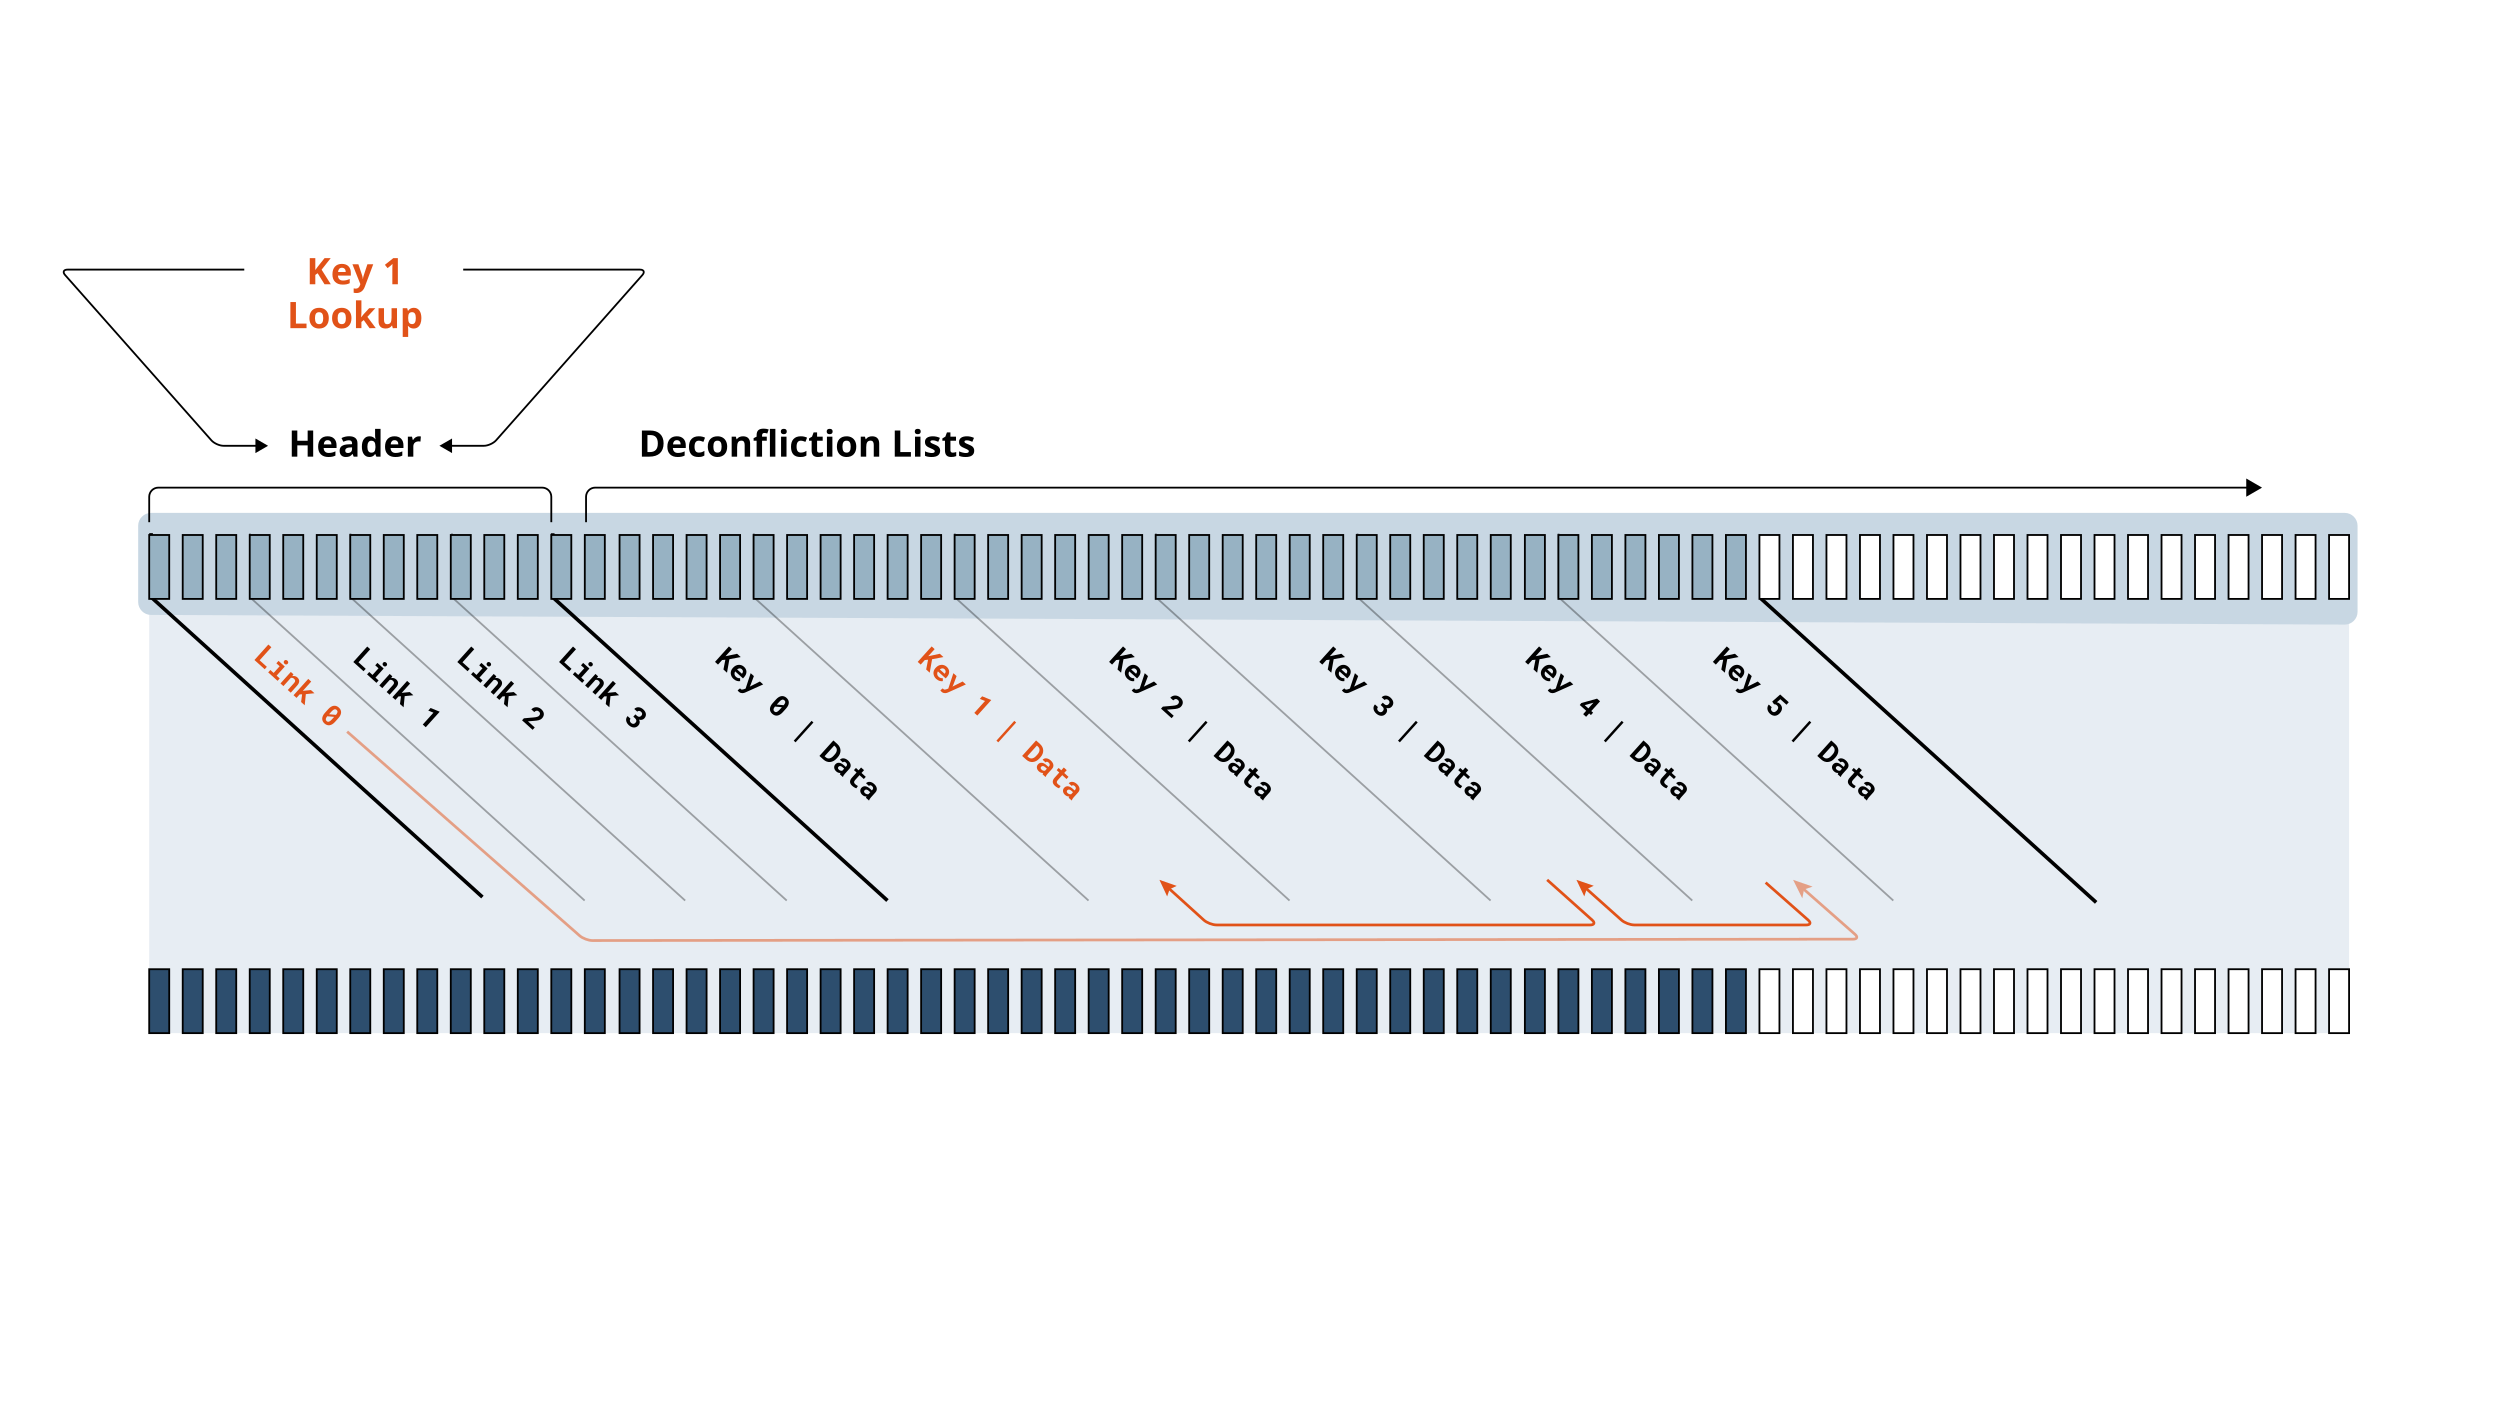 <?xml version="1.0" encoding="utf-8"?>
<!-- Generator: Adobe Illustrator 16.0.4, SVG Export Plug-In . SVG Version: 6.00 Build 0)  -->
<!DOCTYPE svg PUBLIC "-//W3C//DTD SVG 1.1//EN" "http://www.w3.org/Graphics/SVG/1.1/DTD/svg11.dtd">
<svg version="1.1" id="Journaling" xmlns="http://www.w3.org/2000/svg" xmlns:xlink="http://www.w3.org/1999/xlink" x="0px" y="0px"
	 width="1366px" height="768px" viewBox="0 0 1366 768" enable-background="new 0 0 1366 768" xml:space="preserve">
<rect x="0" fill="#FFFFFF" width="1366" height="768"/>
<polyline opacity="0.44" fill="#C8D7E3" enable-background="new    " points="81.526,309.779 81.526,564.5 1283.533,564.5 
	1283.534,309.779 "/>
<g enable-background="new    ">
	<path fill="#C8D7E3" d="M1288.166,334.31c0,3.85-3.148,6.986-7,6.969L82.495,335.998c-3.851-0.018-7-3.182-7-7.031l-0.003-41.719
		c0-3.85,3.148-7,7-7h1198.676c3.851,0,7,3.15,7,7v47.062H1288.166z"/>
</g>
<rect x="81.526" y="529.576" fill="#2D4E6E" stroke="#000000" stroke-miterlimit="10" width="10.936" height="34.924"/>
<rect x="99.835" y="529.576" fill="#2D4E6E" stroke="#000000" stroke-miterlimit="10" width="10.935" height="34.924"/>
<rect x="118.144" y="529.576" fill="#2D4E6E" stroke="#000000" stroke-miterlimit="10" width="10.936" height="34.924"/>
<rect x="136.452" y="529.576" fill="#2D4E6E" stroke="#000000" stroke-miterlimit="10" width="10.936" height="34.924"/>
<rect x="154.761" y="529.576" fill="#2D4E6E" stroke="#000000" stroke-miterlimit="10" width="10.936" height="34.924"/>
<rect x="173.069" y="529.576" fill="#2D4E6E" stroke="#000000" stroke-miterlimit="10" width="10.937" height="34.924"/>
<rect x="191.378" y="529.576" fill="#2D4E6E" stroke="#000000" stroke-miterlimit="10" width="10.936" height="34.924"/>
<rect x="209.687" y="529.576" fill="#2D4E6E" stroke="#000000" stroke-miterlimit="10" width="10.937" height="34.924"/>
<rect x="227.995" y="529.576" fill="#2D4E6E" stroke="#000000" stroke-miterlimit="10" width="10.936" height="34.924"/>
<rect x="246.304" y="529.576" fill="#2D4E6E" stroke="#000000" stroke-miterlimit="10" width="10.936" height="34.924"/>
<rect x="264.612" y="529.576" fill="#2D4E6E" stroke="#000000" stroke-miterlimit="10" width="10.937" height="34.924"/>
<rect x="282.921" y="529.576" fill="#2D4E6E" stroke="#000000" stroke-miterlimit="10" width="10.936" height="34.924"/>
<rect x="301.23" y="529.576" fill="#2D4E6E" stroke="#000000" stroke-miterlimit="10" width="10.935" height="34.924"/>
<rect x="319.538" y="529.576" fill="#2D4E6E" stroke="#000000" stroke-miterlimit="10" width="10.936" height="34.924"/>
<rect x="338.526" y="529.576" fill="#2D4E6E" stroke="#000000" stroke-miterlimit="10" width="10.936" height="34.924"/>
<rect x="356.835" y="529.576" fill="#2D4E6E" stroke="#000000" stroke-miterlimit="10" width="10.935" height="34.924"/>
<rect x="375.144" y="529.576" fill="#2D4E6E" stroke="#000000" stroke-miterlimit="10" width="10.935" height="34.924"/>
<rect x="393.451" y="529.576" fill="#2D4E6E" stroke="#000000" stroke-miterlimit="10" width="10.937" height="34.924"/>
<rect x="411.761" y="529.576" fill="#2D4E6E" stroke="#000000" stroke-miterlimit="10" width="10.936" height="34.924"/>
<rect x="430.069" y="529.576" fill="#2D4E6E" stroke="#000000" stroke-miterlimit="10" width="10.937" height="34.924"/>
<rect x="448.378" y="529.576" fill="#2D4E6E" stroke="#000000" stroke-miterlimit="10" width="10.936" height="34.924"/>
<rect x="466.687" y="529.576" fill="#2D4E6E" stroke="#000000" stroke-miterlimit="10" width="10.936" height="34.924"/>
<rect x="484.994" y="529.576" fill="#2D4E6E" stroke="#000000" stroke-miterlimit="10" width="10.937" height="34.924"/>
<rect x="503.304" y="529.576" fill="#2D4E6E" stroke="#000000" stroke-miterlimit="10" width="10.936" height="34.924"/>
<rect x="521.612" y="529.576" fill="#2D4E6E" stroke="#000000" stroke-miterlimit="10" width="10.937" height="34.924"/>
<rect x="539.921" y="529.576" fill="#2D4E6E" stroke="#000000" stroke-miterlimit="10" width="10.936" height="34.924"/>
<rect x="558.23" y="529.576" fill="#2D4E6E" stroke="#000000" stroke-miterlimit="10" width="10.935" height="34.924"/>
<rect x="576.538" y="529.576" fill="#2D4E6E" stroke="#000000" stroke-miterlimit="10" width="10.936" height="34.924"/>
<path fill="#2D4E6E" d="M351.82,572.566"/>
<rect x="594.847" y="529.576" fill="#2D4E6E" stroke="#000000" stroke-miterlimit="10" width="10.935" height="34.924"/>
<rect x="613.155" y="529.576" fill="#2D4E6E" stroke="#000000" stroke-miterlimit="10" width="10.936" height="34.924"/>
<rect x="631.464" y="529.576" fill="#2D4E6E" stroke="#000000" stroke-miterlimit="10" width="10.936" height="34.924"/>
<rect x="649.772" y="529.576" fill="#2D4E6E" stroke="#000000" stroke-miterlimit="10" width="10.936" height="34.924"/>
<rect x="668.08" y="529.576" fill="#2D4E6E" stroke="#000000" stroke-miterlimit="10" width="10.937" height="34.924"/>
<rect x="686.389" y="529.576" fill="#2D4E6E" stroke="#000000" stroke-miterlimit="10" width="10.936" height="34.924"/>
<rect x="704.697" y="529.576" fill="#2D4E6E" stroke="#000000" stroke-miterlimit="10" width="10.937" height="34.924"/>
<rect x="723.006" y="529.576" fill="#2D4E6E" stroke="#000000" stroke-miterlimit="10" width="10.936" height="34.924"/>
<rect x="741.314" y="529.576" fill="#2D4E6E" stroke="#000000" stroke-miterlimit="10" width="10.937" height="34.924"/>
<rect x="759.622" y="529.576" fill="#2D4E6E" stroke="#000000" stroke-miterlimit="10" width="10.937" height="34.924"/>
<rect x="777.932" y="529.576" fill="#2D4E6E" stroke="#000000" stroke-miterlimit="10" width="10.936" height="34.924"/>
<rect x="796.241" y="529.576" fill="#2D4E6E" stroke="#000000" stroke-miterlimit="10" width="10.935" height="34.924"/>
<rect x="814.551" y="529.576" fill="#2D4E6E" stroke="#000000" stroke-miterlimit="10" width="10.934" height="34.924"/>
<rect x="833.193" y="529.576" fill="#2D4E6E" stroke="#000000" stroke-miterlimit="10" width="10.936" height="34.924"/>
<rect x="851.502" y="529.576" fill="#2D4E6E" stroke="#000000" stroke-miterlimit="10" width="10.936" height="34.924"/>
<rect x="869.811" y="529.576" fill="#2D4E6E" stroke="#000000" stroke-miterlimit="10" width="10.936" height="34.924"/>
<rect x="888.118" y="529.576" fill="#2D4E6E" stroke="#000000" stroke-miterlimit="10" width="10.937" height="34.924"/>
<rect x="906.428" y="529.576" fill="#2D4E6E" stroke="#000000" stroke-miterlimit="10" width="10.936" height="34.924"/>
<rect x="924.736" y="529.576" fill="#2D4E6E" stroke="#000000" stroke-miterlimit="10" width="10.937" height="34.924"/>
<rect x="943.045" y="529.576" fill="#2D4E6E" stroke="#000000" stroke-miterlimit="10" width="10.936" height="34.924"/>
<rect x="961.354" y="529.576" fill="#FFFFFF" stroke="#000000" stroke-miterlimit="10" width="10.936" height="34.924"/>
<rect x="979.661" y="529.576" fill="#FFFFFF" stroke="#000000" stroke-miterlimit="10" width="10.937" height="34.924"/>
<rect x="997.971" y="529.576" fill="#FFFFFF" stroke="#000000" stroke-miterlimit="10" width="10.936" height="34.924"/>
<rect x="1016.28" y="529.576" fill="#FFFFFF" stroke="#000000" stroke-miterlimit="10" width="10.936" height="34.924"/>
<rect x="1034.589" y="529.576" fill="#FFFFFF" stroke="#000000" stroke-miterlimit="10" width="10.935" height="34.924"/>
<rect x="1052.896" y="529.576" fill="#FFFFFF" stroke="#000000" stroke-miterlimit="10" width="10.935" height="34.924"/>
<rect x="1071.204" y="529.576" fill="#FFFFFF" stroke="#000000" stroke-miterlimit="10" width="10.936" height="34.924"/>
<rect x="1089.514" y="529.576" fill="#FFFFFF" stroke="#000000" stroke-miterlimit="10" width="10.936" height="34.924"/>
<rect x="1107.822" y="529.576" fill="#FFFFFF" stroke="#000000" stroke-miterlimit="10" width="10.937" height="34.924"/>
<rect x="1126.131" y="529.576" fill="#FFFFFF" stroke="#000000" stroke-miterlimit="10" width="10.936" height="34.924"/>
<rect x="1144.439" y="529.576" fill="#FFFFFF" stroke="#000000" stroke-miterlimit="10" width="10.935" height="34.924"/>
<rect x="1162.746" y="529.576" fill="#FFFFFF" stroke="#000000" stroke-miterlimit="10" width="10.937" height="34.924"/>
<rect x="1181.056" y="529.576" fill="#FFFFFF" stroke="#000000" stroke-miterlimit="10" width="10.936" height="34.924"/>
<rect x="1199.364" y="529.576" fill="#FFFFFF" stroke="#000000" stroke-miterlimit="10" width="10.937" height="34.924"/>
<rect x="1217.673" y="529.576" fill="#FFFFFF" stroke="#000000" stroke-miterlimit="10" width="10.936" height="34.924"/>
<rect x="1235.981" y="529.576" fill="#FFFFFF" stroke="#000000" stroke-miterlimit="10" width="10.936" height="34.924"/>
<rect x="1254.291" y="529.576" fill="#FFFFFF" stroke="#000000" stroke-miterlimit="10" width="10.935" height="34.924"/>
<rect x="1272.601" y="529.576" fill="#FFFFFF" stroke="#000000" stroke-miterlimit="10" width="10.934" height="34.924"/>
<polyline opacity="0.33" fill="none" stroke="#000000" stroke-miterlimit="10" enable-background="new    " points="
	319.445,492.068 136.545,326.318 136.545,291.394 "/>
<polyline opacity="0.33" fill="none" stroke="#000000" stroke-miterlimit="10" enable-background="new    " points="374.37,492.068 
	191.471,326.318 191.471,291.394 "/>
<polyline opacity="0.33" fill="none" stroke="#000000" stroke-miterlimit="10" enable-background="new    " points="
	429.854,492.068 246.953,326.318 246.953,291.394 "/>
<polyline opacity="0.33" fill="none" stroke="#000000" stroke-miterlimit="10" enable-background="new    " points="
	594.754,492.068 411.854,326.318 411.854,291.394 "/>
<polyline opacity="0.33" fill="none" stroke="#000000" stroke-miterlimit="10" enable-background="new    " points="
	704.605,492.068 521.704,326.318 521.704,291.394 "/>
<polyline opacity="0.33" fill="none" stroke="#000000" stroke-miterlimit="10" enable-background="new    " points="
	814.455,492.068 631.556,326.318 631.556,291.394 "/>
<polyline opacity="0.33" fill="none" stroke="#000000" stroke-miterlimit="10" enable-background="new    " points="
	924.644,492.068 741.743,326.318 741.743,291.394 "/>
<polyline opacity="0.33" fill="none" stroke="#000000" stroke-miterlimit="10" enable-background="new    " points="
	1034.493,492.068 851.595,326.318 851.595,291.394 "/>
<polyline fill="none" stroke="#000000" stroke-width="2" stroke-miterlimit="10" points="1145.347,493.068 962.447,327.318 
	962.447,292.394 "/>
<polyline fill="none" stroke="#000000" stroke-width="2" stroke-miterlimit="10" points="484.902,492.068 302.002,326.318 
	302.002,291.394 "/>
<polyline fill="none" stroke="#000000" stroke-width="2" stroke-miterlimit="10" points="263.598,490.146 82.541,326.241 
	82.541,291.317 "/>
<g>
	<rect x="81.526" y="292.317" fill="#97B2C3" stroke="#000000" stroke-miterlimit="10" width="10.936" height="34.924"/>
	<rect x="99.835" y="292.317" fill="#97B2C3" stroke="#000000" stroke-miterlimit="10" width="10.935" height="34.924"/>
	<rect x="118.144" y="292.317" fill="#97B2C3" stroke="#000000" stroke-miterlimit="10" width="10.936" height="34.924"/>
	<rect x="136.452" y="292.317" fill="#97B2C3" stroke="#000000" stroke-miterlimit="10" width="10.936" height="34.924"/>
	<rect x="154.761" y="292.317" fill="#97B2C3" stroke="#000000" stroke-miterlimit="10" width="10.936" height="34.924"/>
	<rect x="173.069" y="292.317" fill="#97B2C3" stroke="#000000" stroke-miterlimit="10" width="10.937" height="34.924"/>
	<rect x="191.378" y="292.317" fill="#97B2C3" stroke="#000000" stroke-miterlimit="10" width="10.936" height="34.924"/>
	<rect x="209.687" y="292.317" fill="#97B2C3" stroke="#000000" stroke-miterlimit="10" width="10.937" height="34.924"/>
	<rect x="227.995" y="292.317" fill="#97B2C3" stroke="#000000" stroke-miterlimit="10" width="10.936" height="34.924"/>
	<rect x="246.304" y="292.317" fill="#97B2C3" stroke="#000000" stroke-miterlimit="10" width="10.936" height="34.924"/>
	<rect x="264.612" y="292.317" fill="#97B2C3" stroke="#000000" stroke-miterlimit="10" width="10.937" height="34.924"/>
	<rect x="282.921" y="292.317" fill="#97B2C3" stroke="#000000" stroke-miterlimit="10" width="10.936" height="34.924"/>
	<rect x="301.23" y="292.317" fill="#97B2C3" stroke="#000000" stroke-miterlimit="10" width="10.935" height="34.924"/>
	<rect x="319.538" y="292.317" fill="#97B2C3" stroke="#000000" stroke-miterlimit="10" width="10.936" height="34.924"/>
	<rect x="338.526" y="292.317" fill="#97B2C3" stroke="#000000" stroke-miterlimit="10" width="10.936" height="34.924"/>
	<rect x="356.835" y="292.317" fill="#97B2C3" stroke="#000000" stroke-miterlimit="10" width="10.935" height="34.924"/>
	<rect x="375.144" y="292.317" fill="#97B2C3" stroke="#000000" stroke-miterlimit="10" width="10.935" height="34.924"/>
	<rect x="393.451" y="292.317" fill="#97B2C3" stroke="#000000" stroke-miterlimit="10" width="10.937" height="34.924"/>
	<rect x="411.761" y="292.317" fill="#97B2C3" stroke="#000000" stroke-miterlimit="10" width="10.936" height="34.924"/>
	<rect x="430.069" y="292.317" fill="#97B2C3" stroke="#000000" stroke-miterlimit="10" width="10.937" height="34.924"/>
	<rect x="448.378" y="292.317" fill="#97B2C3" stroke="#000000" stroke-miterlimit="10" width="10.936" height="34.924"/>
	<rect x="466.687" y="292.317" fill="#97B2C3" stroke="#000000" stroke-miterlimit="10" width="10.936" height="34.924"/>
	<rect x="484.994" y="292.317" fill="#97B2C3" stroke="#000000" stroke-miterlimit="10" width="10.937" height="34.924"/>
	<rect x="503.304" y="292.317" fill="#97B2C3" stroke="#000000" stroke-miterlimit="10" width="10.936" height="34.924"/>
	<rect x="521.612" y="292.317" fill="#97B2C3" stroke="#000000" stroke-miterlimit="10" width="10.937" height="34.924"/>
	<rect x="539.921" y="292.317" fill="#97B2C3" stroke="#000000" stroke-miterlimit="10" width="10.936" height="34.924"/>
	<rect x="558.23" y="292.317" fill="#97B2C3" stroke="#000000" stroke-miterlimit="10" width="10.935" height="34.924"/>
	<rect x="576.538" y="292.317" fill="#97B2C3" stroke="#000000" stroke-miterlimit="10" width="10.936" height="34.924"/>
	<rect x="594.847" y="292.317" fill="#97B2C3" stroke="#000000" stroke-miterlimit="10" width="10.935" height="34.924"/>
	<rect x="613.155" y="292.317" fill="#97B2C3" stroke="#000000" stroke-miterlimit="10" width="10.936" height="34.924"/>
	<rect x="631.464" y="292.317" fill="#97B2C3" stroke="#000000" stroke-miterlimit="10" width="10.936" height="34.924"/>
	<rect x="649.772" y="292.317" fill="#97B2C3" stroke="#000000" stroke-miterlimit="10" width="10.936" height="34.924"/>
	<rect x="668.08" y="292.317" fill="#97B2C3" stroke="#000000" stroke-miterlimit="10" width="10.937" height="34.924"/>
	<rect x="686.389" y="292.317" fill="#97B2C3" stroke="#000000" stroke-miterlimit="10" width="10.936" height="34.924"/>
	<rect x="704.697" y="292.317" fill="#97B2C3" stroke="#000000" stroke-miterlimit="10" width="10.937" height="34.924"/>
	<rect x="723.006" y="292.317" fill="#97B2C3" stroke="#000000" stroke-miterlimit="10" width="10.936" height="34.924"/>
	<rect x="741.314" y="292.317" fill="#97B2C3" stroke="#000000" stroke-miterlimit="10" width="10.937" height="34.924"/>
	<rect x="759.622" y="292.317" fill="#97B2C3" stroke="#000000" stroke-miterlimit="10" width="10.937" height="34.924"/>
	<rect x="777.932" y="292.317" fill="#97B2C3" stroke="#000000" stroke-miterlimit="10" width="10.936" height="34.924"/>
	<rect x="796.241" y="292.317" fill="#97B2C3" stroke="#000000" stroke-miterlimit="10" width="10.935" height="34.924"/>
	<rect x="814.551" y="292.317" fill="#97B2C3" stroke="#000000" stroke-miterlimit="10" width="10.934" height="34.924"/>
	<rect x="833.193" y="292.317" fill="#97B2C3" stroke="#000000" stroke-miterlimit="10" width="10.936" height="34.924"/>
	<rect x="851.502" y="292.317" fill="#97B2C3" stroke="#000000" stroke-miterlimit="10" width="10.936" height="34.924"/>
	<rect x="869.811" y="292.317" fill="#97B2C3" stroke="#000000" stroke-miterlimit="10" width="10.936" height="34.924"/>
	<rect x="888.118" y="292.317" fill="#97B2C3" stroke="#000000" stroke-miterlimit="10" width="10.937" height="34.924"/>
	<rect x="906.428" y="292.317" fill="#97B2C3" stroke="#000000" stroke-miterlimit="10" width="10.936" height="34.924"/>
	<rect x="924.736" y="292.317" fill="#97B2C3" stroke="#000000" stroke-miterlimit="10" width="10.937" height="34.924"/>
	<rect x="943.045" y="292.317" fill="#97B2C3" stroke="#000000" stroke-miterlimit="10" width="10.936" height="34.924"/>
	<rect x="961.354" y="292.317" fill="#FFFFFF" stroke="#000000" stroke-miterlimit="10" width="10.936" height="34.924"/>
	<rect x="979.661" y="292.317" fill="#FFFFFF" stroke="#000000" stroke-miterlimit="10" width="10.937" height="34.924"/>
	<rect x="997.971" y="292.317" fill="#FFFFFF" stroke="#000000" stroke-miterlimit="10" width="10.936" height="34.924"/>
	<rect x="1016.28" y="292.317" fill="#FFFFFF" stroke="#000000" stroke-miterlimit="10" width="10.936" height="34.924"/>
	<rect x="1034.589" y="292.317" fill="#FFFFFF" stroke="#000000" stroke-miterlimit="10" width="10.935" height="34.924"/>
	<rect x="1052.896" y="292.317" fill="#FFFFFF" stroke="#000000" stroke-miterlimit="10" width="10.935" height="34.924"/>
	<rect x="1071.204" y="292.317" fill="#FFFFFF" stroke="#000000" stroke-miterlimit="10" width="10.936" height="34.924"/>
	<rect x="1089.514" y="292.317" fill="#FFFFFF" stroke="#000000" stroke-miterlimit="10" width="10.936" height="34.924"/>
	<rect x="1107.822" y="292.317" fill="#FFFFFF" stroke="#000000" stroke-miterlimit="10" width="10.937" height="34.924"/>
	<rect x="1126.131" y="292.317" fill="#FFFFFF" stroke="#000000" stroke-miterlimit="10" width="10.936" height="34.924"/>
	<rect x="1144.439" y="292.317" fill="#FFFFFF" stroke="#000000" stroke-miterlimit="10" width="10.935" height="34.924"/>
	<rect x="1162.746" y="292.317" fill="#FFFFFF" stroke="#000000" stroke-miterlimit="10" width="10.937" height="34.924"/>
	<rect x="1181.056" y="292.317" fill="#FFFFFF" stroke="#000000" stroke-miterlimit="10" width="10.936" height="34.924"/>
	<rect x="1199.364" y="292.317" fill="#FFFFFF" stroke="#000000" stroke-miterlimit="10" width="10.937" height="34.924"/>
	<rect x="1217.673" y="292.317" fill="#FFFFFF" stroke="#000000" stroke-miterlimit="10" width="10.936" height="34.924"/>
	<rect x="1235.981" y="292.317" fill="#FFFFFF" stroke="#000000" stroke-miterlimit="10" width="10.936" height="34.924"/>
	<rect x="1254.291" y="292.317" fill="#FFFFFF" stroke="#000000" stroke-miterlimit="10" width="10.935" height="34.924"/>
	<rect x="1272.601" y="292.317" fill="#FFFFFF" stroke="#000000" stroke-miterlimit="10" width="10.934" height="34.924"/>
</g>
<g>
	<rect x="121.229" y="234.313" fill="none" width="145.552" height="26.125"/>
	<path d="M171.124,249.513h-3.019v-6.162h-5.653v6.162h-3.027v-14.277h3.027v5.596h5.653v-5.596h3.019V249.513z"/>
	<path d="M179.435,249.708c-1.758,0-3.131-0.485-4.121-1.455c-0.989-0.97-1.483-2.344-1.483-4.121c0-1.829,0.458-3.244,1.372-4.243
		s2.179-1.499,3.794-1.499c1.543,0,2.744,0.439,3.604,1.318c0.86,0.879,1.289,2.093,1.289,3.643v1.445h-7.041
		c0.033,0.847,0.283,1.507,0.752,1.982s1.126,0.713,1.974,0.713c0.657,0,1.278-0.068,1.864-0.205
		c0.586-0.137,1.198-0.354,1.836-0.654v2.305c-0.521,0.261-1.078,0.454-1.67,0.581S180.288,249.708,179.435,249.708z
		 M179.015,240.509c-0.631,0-1.126,0.2-1.484,0.601c-0.357,0.401-0.562,0.969-0.614,1.704h4.18
		c-0.013-0.735-0.205-1.304-0.576-1.704S179.646,240.509,179.015,240.509z"/>
	<path d="M193.243,249.513l-0.576-1.484h-0.078c-0.501,0.632-1.018,1.069-1.548,1.313c-0.531,0.244-1.223,0.366-2.075,0.366
		c-1.048,0-1.874-0.3-2.477-0.898c-0.602-0.598-0.902-1.452-0.902-2.559c0-1.159,0.405-2.014,1.216-2.563s2.033-0.854,3.667-0.913
		l1.896-0.059v-0.479c0-1.106-0.566-1.66-1.699-1.66c-0.873,0-1.898,0.264-3.076,0.791l-0.986-2.012
		c1.256-0.657,2.65-0.986,4.181-0.986c1.465,0,2.588,0.319,3.368,0.957c0.781,0.638,1.173,1.608,1.173,2.91v7.275L193.243,249.513
		L193.243,249.513z M192.364,244.455l-1.151,0.039c-0.866,0.026-1.51,0.183-1.935,0.469c-0.424,0.286-0.635,0.723-0.635,1.309
		c0,0.84,0.482,1.26,1.445,1.26c0.689,0,1.242-0.198,1.655-0.596c0.412-0.398,0.619-0.925,0.619-1.582L192.364,244.455
		L192.364,244.455z"/>
	<path d="M201.847,249.708c-1.283,0-2.29-0.498-3.021-1.494c-0.732-0.996-1.1-2.376-1.1-4.141c0-1.79,0.373-3.187,1.118-4.185
		c0.745-0.999,1.772-1.499,3.081-1.499c1.374,0,2.422,0.534,3.145,1.602h0.099c-0.15-0.813-0.226-1.54-0.226-2.178v-3.496h2.988
		v15.195h-2.285l-0.576-1.416h-0.127C204.265,249.171,203.233,249.708,201.847,249.708z M202.892,247.335
		c0.762,0,1.32-0.222,1.675-0.664c0.355-0.442,0.549-1.194,0.581-2.256v-0.322c0-1.172-0.181-2.012-0.542-2.52
		c-0.36-0.508-0.949-0.762-1.763-0.762c-0.664,0-1.18,0.281-1.548,0.845c-0.368,0.563-0.552,1.382-0.552,2.456
		c0,1.074,0.186,1.88,0.557,2.417C201.671,247.066,202.202,247.335,202.892,247.335z"/>
	<path d="M215.987,249.708c-1.758,0-3.131-0.485-4.12-1.455c-0.99-0.97-1.484-2.344-1.484-4.121c0-1.829,0.458-3.244,1.372-4.243
		s2.179-1.499,3.794-1.499c1.543,0,2.744,0.439,3.604,1.318c0.86,0.879,1.289,2.093,1.289,3.643v1.445H213.4
		c0.033,0.847,0.283,1.507,0.752,1.982c0.47,0.475,1.126,0.713,1.974,0.713c0.658,0,1.278-0.068,1.865-0.205
		c0.586-0.137,1.197-0.354,1.836-0.654v2.305c-0.521,0.261-1.078,0.454-1.67,0.581C217.564,249.645,216.84,249.708,215.987,249.708z
		 M215.567,240.509c-0.631,0-1.126,0.2-1.483,0.601c-0.358,0.401-0.563,0.969-0.615,1.704h4.18
		c-0.013-0.735-0.205-1.304-0.576-1.704C216.701,240.71,216.199,240.509,215.567,240.509z"/>
	<path d="M228.956,238.39c0.403,0,0.738,0.029,1.006,0.088l-0.226,2.793c-0.24-0.065-0.533-0.098-0.879-0.098
		c-0.951,0-1.69,0.244-2.222,0.732c-0.531,0.488-0.796,1.172-0.796,2.051v5.557h-2.979v-10.918h2.257l0.438,1.836h0.146
		c0.338-0.612,0.796-1.105,1.371-1.479C227.65,238.578,228.279,238.39,228.956,238.39z"/>
</g>
<g enable-background="new    ">
	<rect x="121.229" y="140.109" fill="none" width="145.552" height="75.288"/>
	<path fill="#E15218" d="M180.743,155.31h-3.438l-3.74-6.016l-1.278,0.918v5.098h-3.027v-14.277h3.027v6.533l1.19-1.68l3.867-4.854
		h3.359l-4.98,6.318L180.743,155.31z"/>
	<path fill="#E15218" d="M187.247,155.505c-1.759,0-3.131-0.485-4.121-1.455c-0.99-0.97-1.484-2.344-1.484-4.121
		c0-1.829,0.458-3.244,1.372-4.243s2.179-1.499,3.794-1.499c1.543,0,2.744,0.439,3.604,1.318c0.859,0.879,1.289,2.093,1.289,3.643
		v1.445h-7.041c0.032,0.847,0.282,1.507,0.752,1.982c0.469,0.475,1.126,0.713,1.973,0.713c0.658,0,1.279-0.068,1.865-0.205
		s1.198-0.354,1.836-0.654v2.305c-0.521,0.261-1.078,0.454-1.67,0.581S188.1,155.505,187.247,155.505z M186.827,146.306
		c-0.632,0-1.126,0.2-1.484,0.601c-0.358,0.401-0.563,0.969-0.615,1.704h4.181c-0.014-0.735-0.205-1.304-0.576-1.704
		C187.961,146.507,187.458,146.306,186.827,146.306z"/>
	<path fill="#E15218" d="M192.56,144.392h3.262l2.062,6.143c0.176,0.534,0.296,1.165,0.361,1.895h0.059
		c0.072-0.671,0.211-1.302,0.42-1.895l2.021-6.143h3.192l-4.619,12.314c-0.423,1.14-1.026,1.992-1.812,2.559s-1.701,0.85-2.749,0.85
		c-0.514,0-1.02-0.056-1.514-0.166v-2.363c0.357,0.085,0.749,0.127,1.172,0.127c0.526,0,0.987-0.161,1.382-0.483
		c0.394-0.322,0.702-0.809,0.923-1.46l0.176-0.537L192.56,144.392z"/>
	<path fill="#E15218" d="M217.394,155.31h-3.018v-8.262l0.028-1.357l0.05-1.484c-0.501,0.501-0.851,0.83-1.045,0.986l-1.642,1.318
		l-1.455-1.816l4.601-3.662h2.479L217.394,155.31L217.394,155.31z"/>
	<path fill="#E15218" d="M158.668,179.31v-14.277h3.026v11.777h5.791v2.5H158.668z"/>
	<path fill="#E15218" d="M179.654,173.831c0,1.777-0.469,3.167-1.405,4.17c-0.938,1.003-2.243,1.504-3.916,1.504
		c-1.048,0-1.974-0.229-2.773-0.688s-1.416-1.118-1.846-1.978c-0.43-0.86-0.646-1.862-0.646-3.008c0-1.784,0.466-3.171,1.396-4.16
		c0.931-0.989,2.24-1.484,3.926-1.484c1.048,0,1.973,0.228,2.773,0.684c0.8,0.456,1.416,1.11,1.846,1.963
		S179.654,172.686,179.654,173.831z M172.105,173.831c0,1.081,0.178,1.897,0.532,2.451c0.355,0.554,0.933,0.83,1.733,0.83
		c0.794,0,1.365-0.275,1.714-0.825c0.348-0.55,0.521-1.369,0.521-2.456c0-1.081-0.176-1.892-0.526-2.432
		c-0.352-0.54-0.929-0.811-1.729-0.811c-0.794,0-1.367,0.269-1.719,0.806C172.279,171.931,172.105,172.744,172.105,173.831z"/>
	<path fill="#E15218" d="M192.037,173.831c0,1.777-0.47,3.167-1.406,4.17c-0.938,1.003-2.243,1.504-3.916,1.504
		c-1.048,0-1.973-0.229-2.773-0.688c-0.8-0.459-1.416-1.118-1.846-1.978c-0.43-0.86-0.645-1.862-0.645-3.008
		c0-1.784,0.465-3.171,1.396-4.16c0.931-0.989,2.24-1.484,3.926-1.484c1.048,0,1.974,0.228,2.773,0.684s1.416,1.11,1.846,1.963
		S192.037,172.686,192.037,173.831z M184.488,173.831c0,1.081,0.178,1.897,0.532,2.451c0.355,0.554,0.934,0.83,1.733,0.83
		c0.794,0,1.366-0.275,1.714-0.825c0.348-0.55,0.521-1.369,0.521-2.456c0-1.081-0.176-1.892-0.526-2.432
		c-0.352-0.54-0.928-0.811-1.729-0.811c-0.794,0-1.366,0.269-1.719,0.806C184.662,171.931,184.488,172.744,184.488,173.831z"/>
	<path fill="#E15218" d="M197.359,173.372l1.3-1.66l3.057-3.32h3.359l-4.337,4.736l4.601,6.182H201.9l-3.145-4.424l-1.279,1.025
		v3.398h-2.979v-15.195h2.979v6.777l-0.156,2.48L197.359,173.372L197.359,173.372z"/>
	<path fill="#E15218" d="M214.635,179.31l-0.4-1.396h-0.155c-0.319,0.508-0.771,0.9-1.357,1.177
		c-0.586,0.277-1.253,0.415-2.002,0.415c-1.283,0-2.25-0.344-2.9-1.03c-0.649-0.686-0.977-1.675-0.977-2.964v-7.119h2.979v6.377
		c0,0.788,0.141,1.379,0.421,1.772c0.279,0.393,0.726,0.591,1.338,0.591c0.833,0,1.436-0.278,1.807-0.835
		c0.371-0.557,0.557-1.479,0.557-2.769v-5.137h2.979v10.918H214.635z"/>
	<path fill="#E15218" d="M226.041,179.505c-1.283,0-2.289-0.466-3.019-1.396h-0.155c0.104,0.911,0.155,1.438,0.155,1.582v4.424
		h-2.979v-15.723h2.422l0.42,1.416h0.137c0.697-1.081,1.729-1.621,3.097-1.621c1.289,0,2.298,0.498,3.026,1.494
		c0.729,0.996,1.094,2.38,1.094,4.15c0,1.165-0.171,2.178-0.513,3.037c-0.342,0.859-0.829,1.514-1.46,1.963
		C227.636,179.28,226.894,179.505,226.041,179.505z M225.162,170.569c-0.736,0-1.273,0.227-1.611,0.679s-0.514,1.199-0.527,2.241
		v0.322c0,1.172,0.175,2.012,0.522,2.52s0.899,0.762,1.655,0.762c1.334,0,2.002-1.101,2.002-3.301c0-1.074-0.165-1.88-0.493-2.417
		S225.865,170.569,225.162,170.569z"/>
</g>
<g>
	<path fill="none" stroke="#000000" stroke-miterlimit="10" d="M81.526,285.317v-13.879c0-2.75,2.25-5,5-5H296.23c2.75,0,5,2.25,5,5
		v13.879"/>
</g>
<g>
	<g>
		<path fill="none" stroke="#000000" stroke-miterlimit="10" d="M133.471,147.312H36.938c-2.2,0-2.807,1.348-1.349,2.995
			l79.904,90.278c1.458,1.647,4.45,2.995,6.65,2.995h18.586"/>
		<g>
			<polygon points="139.562,247.569 146.471,243.58 139.562,239.591 			"/>
		</g>
	</g>
</g>
<g>
	<g>
		<path fill="none" stroke="#000000" stroke-miterlimit="10" d="M253.09,147.312h96.532c2.2,0,2.808,1.348,1.35,2.995
			l-79.904,90.278c-1.458,1.647-4.45,2.995-6.65,2.995h-18.586"/>
		<g>
			<polygon points="246.999,239.591 240.09,243.58 246.999,247.569 			"/>
		</g>
	</g>
</g>
<g>
	<g>
		<path fill="#E15218" d="M141.852,360.785l3.959,3.565l-1.187,1.317l-5.598-5.039l7.611-8.453l1.638,1.474L141.852,360.785z"/>
		<path fill="#E15218" d="M152.196,361.111l3.421,3.079l-4.476,4.97l1.701,1.532l-1.181,1.312l-5.121-4.61l1.181-1.312l1.789,1.61
			l3.288-3.651l-1.789-1.611L152.196,361.111z M155.316,361.008c0.112-0.124,0.237-0.219,0.378-0.285
			c0.141-0.067,0.285-0.101,0.435-0.104c0.148-0.002,0.3,0.027,0.453,0.087c0.152,0.061,0.299,0.153,0.438,0.279
			c0.287,0.258,0.441,0.543,0.465,0.854c0.024,0.312-0.076,0.594-0.304,0.846c-0.227,0.252-0.497,0.383-0.81,0.392
			c-0.312,0.009-0.612-0.116-0.899-0.374c-0.139-0.125-0.248-0.26-0.323-0.406c-0.076-0.145-0.12-0.292-0.133-0.44
			c-0.013-0.149,0.005-0.297,0.057-0.442C155.124,361.266,155.205,361.133,155.316,361.008z"/>
		<path fill="#E15218" d="M160.365,368.466l-0.686,0.96c0.506-0.112,0.998-0.109,1.475,0.008c0.477,0.117,0.91,0.352,1.302,0.703
			c0.316,0.286,0.564,0.594,0.746,0.924c0.179,0.33,0.272,0.684,0.281,1.059s-0.078,0.771-0.259,1.187
			c-0.182,0.415-0.477,0.851-0.888,1.308l-3.481,3.867l-1.613-1.453l3.46-3.844c0.223-0.248,0.379-0.479,0.467-0.689
			s0.122-0.409,0.102-0.596c-0.021-0.188-0.089-0.365-0.203-0.535c-0.112-0.169-0.264-0.338-0.448-0.505
			c-0.275-0.247-0.56-0.403-0.853-0.467c-0.293-0.063-0.586-0.054-0.881,0.032l-4.02,4.465l-1.62-1.459l5.655-6.281L160.365,368.466
			z"/>
		<path fill="#E15218" d="M165.081,379.387l-1.344,0.021l-1.725,1.916l-1.614-1.453l8.029-8.918l1.614,1.453l-4.59,5.098
			l0.989-0.119l3.45-0.341l1.939,1.746l-4.727,0.485l-0.599,6.095l-1.98-1.783L165.081,379.387z"/>
		<path fill="#E15218" d="M183.052,394.443c-0.492,0.547-0.988,0.971-1.488,1.272c-0.5,0.304-0.995,0.488-1.483,0.558
			c-0.489,0.067-0.97,0.02-1.438-0.146c-0.47-0.162-0.917-0.437-1.343-0.817c-0.422-0.381-0.739-0.797-0.951-1.246
			s-0.311-0.922-0.295-1.416c0.015-0.496,0.145-1.01,0.389-1.543s0.613-1.072,1.105-1.617l1.819-2.021
			c0.491-0.545,0.988-0.969,1.49-1.27s0.999-0.484,1.49-0.551s0.97-0.021,1.438,0.143c0.468,0.163,0.911,0.434,1.334,0.812
			c0.426,0.383,0.744,0.801,0.956,1.25s0.311,0.922,0.296,1.418c-0.016,0.494-0.146,1.008-0.393,1.539
			c-0.247,0.53-0.616,1.069-1.107,1.614L183.052,394.443z M182.576,391.703l-3.759-0.355c-0.481,0.574-0.752,1.08-0.809,1.516
			c-0.057,0.438,0.097,0.818,0.461,1.146c0.379,0.342,0.793,0.447,1.242,0.318c0.448-0.129,0.947-0.496,1.494-1.104L182.576,391.703
			z M179.8,390.256l3.764,0.35c0.501-0.58,0.782-1.09,0.844-1.53c0.062-0.443-0.094-0.832-0.465-1.166
			c-0.375-0.339-0.787-0.445-1.233-0.322c-0.447,0.123-0.943,0.486-1.487,1.091L179.8,390.256z"/>
	</g>
</g>
<g enable-background="new    ">
	
		<rect x="163.118" y="422.655" transform="matrix(-0.743 -0.669 0.669 -0.743 185.469 942.629)" fill="none" width="221.076" height="26.124"/>
	<path d="M195.874,361.88l3.959,3.565l-1.188,1.317l-5.597-5.039l7.611-8.453l1.638,1.474L195.874,361.88z"/>
	<path d="M206.218,362.207l3.42,3.079l-4.475,4.97l1.7,1.532l-1.181,1.312l-5.121-4.61l1.182-1.312l1.789,1.61l3.287-3.651
		l-1.789-1.611L206.218,362.207z M209.338,362.104c0.112-0.124,0.237-0.219,0.378-0.285c0.14-0.067,0.285-0.101,0.434-0.104
		c0.149-0.002,0.301,0.027,0.453,0.087c0.153,0.061,0.299,0.153,0.438,0.279c0.287,0.258,0.44,0.543,0.465,0.854
		c0.023,0.312-0.077,0.594-0.304,0.846c-0.228,0.252-0.497,0.383-0.811,0.392c-0.312,0.009-0.612-0.116-0.898-0.374
		c-0.14-0.125-0.248-0.26-0.323-0.406c-0.076-0.145-0.12-0.292-0.133-0.44c-0.014-0.149,0.005-0.297,0.057-0.442
		C209.146,362.362,209.227,362.229,209.338,362.104z"/>
	<path d="M214.387,369.562l-0.685,0.96c0.506-0.112,0.998-0.109,1.475,0.008c0.476,0.117,0.91,0.352,1.301,0.703
		c0.317,0.286,0.565,0.594,0.746,0.924c0.179,0.33,0.273,0.684,0.282,1.059c0.008,0.375-0.078,0.771-0.259,1.187
		c-0.183,0.415-0.478,0.851-0.889,1.308l-3.48,3.867l-1.614-1.453l3.46-3.844c0.223-0.248,0.379-0.479,0.467-0.689
		c0.088-0.21,0.122-0.409,0.103-0.596c-0.021-0.188-0.089-0.365-0.203-0.535c-0.113-0.169-0.264-0.338-0.449-0.505
		c-0.274-0.247-0.559-0.403-0.852-0.467c-0.293-0.063-0.586-0.054-0.881,0.032l-4.021,4.465l-1.62-1.459l5.656-6.281
		L214.387,369.562z"/>
	<path d="M219.103,380.483l-1.343,0.021l-1.725,1.916l-1.614-1.453l8.029-8.918l1.613,1.453l-4.59,5.098l0.99-0.119l3.45-0.341
		l1.938,1.746l-4.726,0.485l-0.6,6.095l-1.979-1.782L219.103,380.483z"/>
	<path d="M232.627,397.359l-1.631-1.469l5.839-6.484l-2.827-1.158l1.265-1.404l4.878,1.984l0.087,0.078L232.627,397.359z"/>
</g>
<g enable-background="new    ">
	
		<rect x="219.94" y="422.653" transform="matrix(-0.743 -0.669 0.669 -0.743 284.515 980.646)" fill="none" width="221.076" height="26.124"/>
	<path d="M252.697,361.88l3.959,3.565l-1.187,1.317l-5.597-5.039l7.61-8.453l1.639,1.474L252.697,361.88z"/>
	<path d="M263.041,362.207l3.42,3.079l-4.476,4.97l1.701,1.532l-1.181,1.312l-5.121-4.61l1.181-1.312l1.789,1.61l3.288-3.651
		l-1.789-1.611L263.041,362.207z M266.162,362.104c0.111-0.124,0.236-0.219,0.378-0.285c0.14-0.067,0.285-0.101,0.434-0.104
		c0.149-0.002,0.3,0.027,0.453,0.087c0.153,0.061,0.299,0.153,0.438,0.279c0.287,0.258,0.441,0.543,0.466,0.854
		c0.023,0.312-0.077,0.594-0.305,0.846c-0.227,0.252-0.497,0.383-0.81,0.392c-0.312,0.009-0.612-0.116-0.899-0.374
		c-0.139-0.125-0.248-0.26-0.322-0.406c-0.076-0.145-0.12-0.292-0.134-0.44c-0.013-0.149,0.006-0.297,0.058-0.442
		C265.969,362.362,266.05,362.229,266.162,362.104z"/>
	<path d="M271.21,369.562l-0.686,0.96c0.506-0.112,0.998-0.109,1.476,0.008c0.476,0.117,0.91,0.352,1.301,0.703
		c0.317,0.286,0.565,0.594,0.746,0.924c0.179,0.33,0.272,0.684,0.282,1.059c0.008,0.375-0.078,0.771-0.26,1.187
		c-0.182,0.415-0.477,0.851-0.888,1.308l-3.48,3.867l-1.614-1.453l3.46-3.844c0.223-0.248,0.379-0.479,0.467-0.689
		c0.088-0.21,0.122-0.409,0.103-0.596c-0.021-0.188-0.09-0.365-0.203-0.535c-0.113-0.169-0.265-0.338-0.449-0.505
		c-0.275-0.247-0.56-0.403-0.853-0.467c-0.293-0.063-0.586-0.054-0.881,0.032l-4.02,4.465l-1.62-1.459l5.656-6.281L271.21,369.562z"
		/>
	<path d="M275.926,380.483l-1.343,0.021l-1.726,1.916l-1.613-1.453l8.028-8.918l1.614,1.453l-4.59,5.098l0.99-0.119l3.449-0.341
		l1.939,1.746l-4.726,0.485l-0.6,6.095l-1.979-1.782L275.926,380.483z"/>
	<path d="M291.024,398.777l-5.766-5.191l0.993-1.104l5.38-0.476c0.421-0.041,0.792-0.09,1.11-0.146
		c0.316-0.06,0.592-0.125,0.824-0.199s0.43-0.16,0.593-0.26c0.162-0.101,0.302-0.213,0.417-0.34
		c0.171-0.189,0.295-0.383,0.374-0.578c0.078-0.197,0.114-0.392,0.107-0.582c-0.006-0.191-0.054-0.375-0.142-0.555
		c-0.089-0.179-0.218-0.343-0.383-0.49c-0.445-0.4-0.89-0.576-1.33-0.525c-0.442,0.051-0.863,0.299-1.265,0.744l-1.62-1.459
		c0.339-0.375,0.729-0.666,1.175-0.871c0.443-0.207,0.909-0.316,1.397-0.334c0.488-0.016,0.982,0.068,1.482,0.258
		c0.5,0.188,0.975,0.482,1.424,0.887c0.43,0.387,0.756,0.791,0.979,1.207c0.224,0.418,0.349,0.836,0.375,1.254
		c0.027,0.416-0.038,0.83-0.194,1.238c-0.157,0.408-0.401,0.795-0.732,1.164c-0.251,0.277-0.534,0.506-0.85,0.68
		c-0.315,0.176-0.665,0.314-1.049,0.418c-0.384,0.104-0.804,0.183-1.261,0.238c-0.457,0.055-0.948,0.1-1.478,0.135l-3.107,0.252
		l3.71,3.341L291.024,398.777z"/>
</g>
<g enable-background="new    ">
	
		<rect x="275.541" y="422.65" transform="matrix(-0.743 -0.669 0.669 -0.743 381.44 1017.847)" fill="none" width="221.077" height="26.123"/>
	<path d="M308.301,361.88l3.959,3.565l-1.188,1.317l-5.597-5.039l7.611-8.453l1.638,1.474L308.301,361.88z"/>
	<path d="M318.646,362.207l3.42,3.079l-4.475,4.97l1.7,1.532l-1.181,1.312l-5.121-4.61l1.182-1.312l1.789,1.61l3.287-3.651
		l-1.788-1.611L318.646,362.207z M321.766,362.104c0.112-0.124,0.237-0.219,0.378-0.285c0.14-0.067,0.285-0.101,0.434-0.104
		c0.149-0.002,0.301,0.027,0.453,0.087c0.153,0.061,0.299,0.153,0.438,0.279c0.287,0.258,0.44,0.543,0.465,0.854
		c0.023,0.312-0.077,0.594-0.304,0.846c-0.228,0.252-0.497,0.383-0.811,0.392c-0.312,0.009-0.612-0.116-0.898-0.374
		c-0.14-0.125-0.248-0.26-0.323-0.406c-0.076-0.145-0.12-0.292-0.133-0.44c-0.014-0.149,0.005-0.297,0.057-0.442
		C321.573,362.362,321.654,362.229,321.766,362.104z"/>
	<path d="M326.814,369.562l-0.685,0.96c0.506-0.112,0.998-0.109,1.475,0.008c0.476,0.117,0.91,0.352,1.301,0.703
		c0.317,0.286,0.565,0.594,0.746,0.924c0.179,0.33,0.273,0.684,0.282,1.059c0.008,0.375-0.078,0.771-0.259,1.187
		c-0.183,0.415-0.478,0.851-0.889,1.308l-3.48,3.867l-1.614-1.453l3.46-3.844c0.223-0.248,0.379-0.479,0.467-0.689
		c0.088-0.21,0.122-0.409,0.103-0.596c-0.021-0.188-0.089-0.365-0.203-0.535c-0.113-0.169-0.264-0.338-0.449-0.505
		c-0.274-0.247-0.559-0.403-0.852-0.467c-0.293-0.063-0.586-0.054-0.881,0.032l-4.021,4.465l-1.62-1.459l5.656-6.281
		L326.814,369.562z"/>
	<path d="M331.53,380.483l-1.343,0.021l-1.725,1.916l-1.614-1.453l8.029-8.918l1.613,1.453l-4.59,5.098l0.99-0.119l3.45-0.341
		l1.938,1.746l-4.726,0.485l-0.6,6.095l-1.979-1.782L331.53,380.483z"/>
	<path d="M347.17,390.33l0.877,0.789c0.44,0.396,0.867,0.58,1.28,0.549s0.782-0.227,1.106-0.586c0.148-0.166,0.262-0.34,0.337-0.521
		c0.075-0.181,0.109-0.365,0.102-0.551s-0.062-0.373-0.161-0.561c-0.102-0.189-0.249-0.371-0.447-0.549
		c-0.163-0.146-0.335-0.26-0.52-0.342c-0.183-0.08-0.366-0.125-0.552-0.134c-0.185-0.01-0.364,0.021-0.537,0.089
		c-0.174,0.067-0.33,0.18-0.469,0.336l-1.614-1.455c0.311-0.345,0.663-0.595,1.06-0.75c0.396-0.154,0.809-0.224,1.239-0.203
		c0.431,0.02,0.864,0.125,1.301,0.313c0.436,0.188,0.847,0.457,1.233,0.808c0.418,0.377,0.755,0.772,1.011,1.188
		c0.257,0.416,0.418,0.838,0.481,1.265c0.064,0.426,0.031,0.852-0.102,1.272c-0.133,0.424-0.376,0.834-0.731,1.229
		c-0.164,0.182-0.352,0.336-0.564,0.465c-0.214,0.127-0.442,0.223-0.69,0.287c-0.248,0.063-0.509,0.094-0.784,0.088
		c-0.274-0.006-0.557-0.051-0.845-0.135c0.159,0.297,0.266,0.59,0.319,0.875c0.054,0.286,0.061,0.565,0.021,0.836
		c-0.04,0.268-0.123,0.526-0.25,0.778c-0.127,0.248-0.292,0.486-0.494,0.711c-0.354,0.396-0.748,0.678-1.178,0.854
		c-0.43,0.174-0.871,0.246-1.324,0.221s-0.91-0.146-1.371-0.363c-0.462-0.215-0.9-0.51-1.318-0.887
		c-0.36-0.324-0.667-0.689-0.921-1.098c-0.254-0.406-0.424-0.83-0.512-1.271s-0.076-0.883,0.035-1.33
		c0.111-0.446,0.352-0.875,0.721-1.284l1.614,1.453c-0.146,0.163-0.25,0.342-0.312,0.532c-0.062,0.192-0.08,0.392-0.056,0.595
		c0.025,0.2,0.09,0.397,0.194,0.594c0.104,0.195,0.25,0.379,0.435,0.545c0.41,0.369,0.829,0.551,1.257,0.543
		s0.809-0.197,1.144-0.568c0.206-0.229,0.348-0.455,0.429-0.676c0.081-0.223,0.105-0.441,0.074-0.66
		c-0.032-0.217-0.113-0.432-0.244-0.639c-0.131-0.209-0.306-0.414-0.526-0.611l-0.877-0.789L347.17,390.33z"/>
</g>
<g>
	<g>
		<path d="M396.337,360.466l-1.777,0.177l-2.243,2.49l-1.637-1.475l7.61-8.453l1.638,1.475l-3.487,3.872l1.697-0.343l4.61-0.989
			l1.997,1.798l-6.211,1.178l-1.295,7.371l-1.938-1.746L396.337,360.466z"/>
		<path d="M400.827,371.006c-0.483-0.436-0.852-0.91-1.104-1.424c-0.251-0.516-0.397-1.035-0.435-1.562
			c-0.036-0.527,0.035-1.045,0.216-1.553c0.179-0.506,0.459-0.971,0.839-1.393l0.209-0.232c0.432-0.479,0.901-0.85,1.411-1.111
			c0.509-0.261,1.025-0.412,1.556-0.455c0.528-0.043,1.05,0.025,1.565,0.2c0.514,0.176,0.989,0.461,1.428,0.854
			c0.453,0.408,0.789,0.846,1.009,1.313c0.22,0.468,0.33,0.948,0.333,1.44c0.002,0.492-0.104,0.986-0.321,1.482
			c-0.215,0.496-0.53,0.975-0.944,1.436l-0.617,0.686l-4.261-3.838c-0.161,0.241-0.273,0.492-0.338,0.754
			c-0.063,0.262-0.079,0.521-0.047,0.782c0.032,0.261,0.111,0.511,0.238,0.751c0.126,0.24,0.302,0.462,0.527,0.664
			c0.159,0.143,0.33,0.27,0.515,0.379c0.186,0.11,0.375,0.201,0.573,0.27c0.197,0.068,0.396,0.114,0.602,0.137
			c0.204,0.022,0.407,0.016,0.607-0.021l0.022,1.598c-0.229,0.053-0.486,0.076-0.771,0.068s-0.584-0.057-0.898-0.146
			c-0.314-0.09-0.635-0.223-0.961-0.397C401.455,371.512,401.138,371.286,400.827,371.006z M405.325,365.626
			c-0.182-0.163-0.377-0.282-0.586-0.354c-0.208-0.072-0.424-0.1-0.646-0.083c-0.223,0.018-0.448,0.074-0.674,0.172
			c-0.229,0.096-0.453,0.229-0.677,0.4l2.647,2.383l0.115-0.127c0.146-0.178,0.258-0.367,0.335-0.57
			c0.077-0.203,0.111-0.41,0.104-0.617c-0.009-0.208-0.062-0.414-0.163-0.619C405.683,366.006,405.531,365.811,405.325,365.626z"/>
		<path d="M410.069,374.344l-0.42,0.842l5.562-2.814l1.781,1.605l-9.689,4.352c-0.213,0.097-0.458,0.188-0.735,0.274
			c-0.278,0.087-0.571,0.134-0.88,0.143c-0.31,0.009-0.632-0.04-0.968-0.146c-0.335-0.106-0.666-0.305-0.991-0.598
			c-0.078-0.07-0.146-0.137-0.207-0.203c-0.061-0.064-0.117-0.13-0.17-0.195c-0.053-0.064-0.104-0.132-0.152-0.199
			c-0.047-0.068-0.098-0.143-0.149-0.225l1.306-1.053c0.066,0.059,0.147,0.138,0.245,0.236c0.097,0.098,0.177,0.175,0.239,0.23
			c0.127,0.115,0.274,0.178,0.443,0.189c0.169,0.011,0.33,0.002,0.483-0.027c0.153-0.031,0.286-0.065,0.397-0.104
			c0.112-0.039,0.177-0.052,0.192-0.038l1.047-0.381l2.757-8.409l1.766,1.589L410.069,374.344z"/>
		<path d="M427.69,389.16c-0.491,0.545-0.988,0.969-1.488,1.271c-0.5,0.301-0.995,0.487-1.483,0.557
			c-0.489,0.068-0.968,0.021-1.438-0.143c-0.47-0.164-0.917-0.438-1.343-0.82c-0.422-0.381-0.739-0.795-0.95-1.244
			c-0.212-0.451-0.311-0.922-0.296-1.418s0.146-1.01,0.389-1.541c0.245-0.533,0.614-1.072,1.105-1.619l1.819-2.02
			c0.49-0.547,0.987-0.97,1.489-1.271c0.502-0.302,0.999-0.485,1.49-0.552c0.491-0.066,0.97-0.019,1.438,0.145
			c0.467,0.161,0.912,0.432,1.334,0.812c0.426,0.384,0.744,0.8,0.956,1.25c0.212,0.449,0.311,0.922,0.295,1.417
			c-0.016,0.496-0.146,1.007-0.393,1.54c-0.247,0.531-0.616,1.07-1.106,1.615L427.69,389.16z M427.215,386.418l-3.759-0.355
			c-0.481,0.574-0.751,1.08-0.808,1.517c-0.057,0.438,0.097,0.817,0.461,1.146c0.379,0.342,0.793,0.447,1.242,0.318
			c0.448-0.127,0.947-0.496,1.494-1.104L427.215,386.418z M424.439,384.971l3.764,0.35c0.5-0.577,0.781-1.087,0.844-1.53
			c0.062-0.443-0.094-0.83-0.466-1.166c-0.375-0.338-0.786-0.445-1.233-0.322c-0.447,0.123-0.943,0.486-1.486,1.09L424.439,384.971z
			"/>
		<path d="M434.703,405.609l-1.01-0.91l9.755-10.834l1.011,0.91L434.703,405.609z"/>
		<path d="M447.739,413.035l7.611-8.453l2.188,1.971c0.562,0.506,0.982,1.06,1.266,1.66c0.282,0.601,0.431,1.217,0.444,1.853
			c0.016,0.633-0.104,1.268-0.355,1.901c-0.253,0.635-0.635,1.236-1.147,1.806l-0.627,0.696c-0.512,0.568-1.07,1.013-1.673,1.326
			c-0.603,0.316-1.218,0.502-1.843,0.559c-0.625,0.058-1.247-0.02-1.862-0.229c-0.614-0.21-1.192-0.559-1.73-1.043L447.739,413.035z
			 M455.801,407.385l-5.238,5.818l0.627,0.563c0.306,0.275,0.632,0.464,0.979,0.564c0.346,0.102,0.702,0.119,1.069,0.049
			c0.367-0.067,0.737-0.221,1.11-0.455c0.373-0.235,0.74-0.555,1.103-0.957l0.639-0.709c0.342-0.379,0.608-0.764,0.803-1.153
			c0.193-0.39,0.305-0.775,0.335-1.154c0.029-0.379-0.027-0.744-0.168-1.098c-0.142-0.353-0.379-0.679-0.712-0.978L455.801,407.385z
			"/>
		<path d="M458.892,423.078c0.031-0.113,0.078-0.232,0.142-0.355c0.064-0.127,0.137-0.254,0.219-0.383
			c-0.177,0.017-0.361,0.017-0.555-0.004c-0.191-0.021-0.388-0.062-0.587-0.125c-0.199-0.062-0.399-0.152-0.604-0.27
			s-0.404-0.265-0.602-0.441c-0.321-0.289-0.575-0.602-0.76-0.938c-0.187-0.335-0.3-0.673-0.344-1.015
			c-0.044-0.34-0.017-0.674,0.083-1.002c0.099-0.328,0.271-0.627,0.515-0.897c0.596-0.662,1.303-0.951,2.123-0.869
			s1.719,0.563,2.698,1.446l0.899,0.81l0.334-0.371c0.271-0.301,0.389-0.629,0.35-0.982c-0.039-0.354-0.244-0.698-0.616-1.032
			c-0.329-0.298-0.632-0.441-0.911-0.437c-0.278,0.004-0.523,0.125-0.736,0.361l-1.613-1.453c0.241-0.269,0.526-0.469,0.861-0.603
			c0.334-0.135,0.696-0.188,1.086-0.168c0.391,0.021,0.797,0.127,1.22,0.316c0.423,0.188,0.846,0.471,1.268,0.852
			c0.379,0.343,0.69,0.705,0.935,1.095c0.242,0.387,0.402,0.778,0.479,1.178c0.076,0.396,0.057,0.795-0.057,1.195
			c-0.114,0.396-0.334,0.778-0.662,1.143l-2.425,2.693c-0.304,0.338-0.533,0.635-0.689,0.895c-0.156,0.258-0.265,0.504-0.327,0.736
			l-0.089,0.1L458.892,423.078z M458.372,420.561c0.162,0.146,0.332,0.263,0.506,0.351c0.173,0.086,0.345,0.147,0.513,0.188
			c0.167,0.041,0.329,0.058,0.48,0.052c0.153-0.007,0.289-0.029,0.409-0.068l0.973-1.08l-0.825-0.742
			c-0.251-0.227-0.488-0.396-0.709-0.508c-0.222-0.112-0.429-0.176-0.618-0.188c-0.191-0.015-0.369,0.016-0.532,0.09
			c-0.164,0.071-0.311,0.18-0.438,0.323c-0.195,0.218-0.281,0.466-0.257,0.746C457.896,420.002,458.062,420.281,458.372,420.561z"/>
		<path d="M472.105,420.814l-1.385,1.536l2.345,2.113l-1.072,1.189l-2.345-2.111l-2.431,2.699c-0.206,0.229-0.352,0.44-0.438,0.643
			c-0.085,0.201-0.121,0.39-0.104,0.566c0.015,0.178,0.072,0.35,0.176,0.512c0.103,0.162,0.239,0.32,0.41,0.473
			c0.124,0.111,0.255,0.222,0.396,0.326c0.141,0.105,0.276,0.201,0.41,0.291c0.134,0.088,0.261,0.17,0.381,0.242
			s0.226,0.133,0.316,0.18l-0.842,1.25c-0.172-0.034-0.354-0.096-0.55-0.184c-0.193-0.088-0.391-0.193-0.589-0.314
			c-0.198-0.123-0.396-0.258-0.597-0.405c-0.2-0.148-0.389-0.304-0.566-0.463c-0.345-0.312-0.615-0.638-0.813-0.98
			c-0.199-0.344-0.312-0.701-0.339-1.072c-0.027-0.371,0.039-0.754,0.196-1.146c0.158-0.396,0.424-0.797,0.798-1.213l2.571-2.855
			L466.6,420.8l1.072-1.19l1.434,1.291l1.385-1.537L472.105,420.814z"/>
		<path d="M473.162,435.928c0.031-0.112,0.078-0.231,0.143-0.356c0.062-0.125,0.136-0.252,0.218-0.381
			c-0.176,0.016-0.361,0.016-0.553-0.005c-0.193-0.021-0.39-0.062-0.587-0.125c-0.199-0.063-0.4-0.153-0.604-0.27
			c-0.204-0.117-0.404-0.264-0.601-0.441c-0.321-0.291-0.575-0.602-0.761-0.938c-0.186-0.334-0.3-0.672-0.344-1.014
			c-0.044-0.341-0.016-0.675,0.083-1.002c0.1-0.328,0.271-0.63,0.516-0.898c0.596-0.662,1.303-0.951,2.123-0.869
			c0.819,0.082,1.719,0.564,2.697,1.445l0.9,0.811l0.334-0.371c0.271-0.301,0.388-0.629,0.35-0.981
			c-0.039-0.355-0.244-0.699-0.615-1.033c-0.329-0.297-0.634-0.441-0.911-0.438c-0.278,0.007-0.523,0.128-0.736,0.363l-1.614-1.453
			c0.241-0.268,0.527-0.469,0.862-0.602c0.334-0.135,0.696-0.189,1.086-0.168c0.39,0.021,0.796,0.127,1.219,0.315
			s0.847,0.472,1.269,0.853c0.379,0.342,0.689,0.705,0.934,1.092c0.244,0.389,0.403,0.781,0.479,1.18
			c0.075,0.396,0.057,0.796-0.058,1.193c-0.114,0.398-0.334,0.781-0.662,1.146l-2.425,2.692c-0.303,0.338-0.533,0.635-0.688,0.896
			c-0.156,0.258-0.266,0.504-0.326,0.735L474.8,437.4L473.162,435.928z M472.643,433.41c0.163,0.146,0.332,0.262,0.505,0.35
			c0.174,0.086,0.345,0.148,0.513,0.188c0.168,0.041,0.329,0.057,0.481,0.051s0.289-0.029,0.408-0.068l0.972-1.08l-0.824-0.741
			c-0.252-0.228-0.488-0.396-0.71-0.509s-0.428-0.176-0.618-0.188c-0.19-0.014-0.369,0.016-0.531,0.09
			c-0.165,0.072-0.312,0.18-0.44,0.324c-0.195,0.217-0.281,0.465-0.256,0.746C472.166,432.85,472.332,433.131,472.643,433.41z"/>
	</g>
</g>
<g enable-background="new    ">
	
		<rect x="467.91" y="432.212" transform="matrix(-0.743 -0.669 0.669 -0.743 735.291 1172.802)" fill="none" width="249.673" height="26.123"/>
	<path fill="#E15218" d="M507.096,360.466l-1.777,0.177l-2.243,2.49l-1.637-1.475l7.611-8.453l1.637,1.475l-3.487,3.872l1.697-0.343
		l4.611-0.989l1.997,1.798l-6.211,1.178l-1.296,7.371l-1.938-1.746L507.096,360.466z"/>
	<path fill="#E15218" d="M511.587,371.006c-0.484-0.436-0.853-0.91-1.104-1.424c-0.251-0.516-0.396-1.035-0.434-1.562
		s0.035-1.045,0.215-1.553c0.179-0.506,0.459-0.971,0.839-1.393l0.209-0.232c0.432-0.479,0.902-0.85,1.411-1.111
		c0.509-0.261,1.025-0.412,1.556-0.455c0.528-0.043,1.05,0.025,1.565,0.2c0.514,0.176,0.99,0.461,1.428,0.854
		c0.453,0.408,0.789,0.846,1.009,1.313c0.22,0.468,0.33,0.948,0.333,1.44c0.002,0.492-0.104,0.986-0.32,1.482
		s-0.531,0.975-0.945,1.436l-0.617,0.686l-4.261-3.838c-0.161,0.241-0.273,0.492-0.337,0.754c-0.064,0.262-0.08,0.521-0.047,0.782
		c0.031,0.261,0.11,0.511,0.237,0.751c0.126,0.24,0.303,0.462,0.527,0.664c0.159,0.143,0.33,0.27,0.515,0.379
		c0.186,0.11,0.375,0.201,0.573,0.27c0.197,0.068,0.397,0.114,0.603,0.137c0.203,0.022,0.406,0.016,0.606-0.021l0.023,1.598
		c-0.23,0.053-0.487,0.076-0.771,0.068s-0.584-0.057-0.897-0.146c-0.315-0.09-0.636-0.223-0.961-0.397
		C512.214,371.512,511.896,371.286,511.587,371.006z M516.084,365.626c-0.183-0.163-0.378-0.282-0.587-0.354
		c-0.208-0.072-0.424-0.1-0.646-0.083c-0.222,0.018-0.448,0.074-0.674,0.172c-0.229,0.096-0.453,0.229-0.676,0.4l2.646,2.383
		l0.115-0.127c0.146-0.178,0.258-0.367,0.335-0.57c0.077-0.203,0.112-0.41,0.104-0.617c-0.009-0.208-0.062-0.414-0.163-0.619
		C516.442,366.006,516.289,365.811,516.084,365.626z"/>
	<path fill="#E15218" d="M520.827,374.344l-0.42,0.842l5.562-2.814l1.782,1.605l-9.69,4.352c-0.213,0.097-0.458,0.188-0.735,0.274
		c-0.277,0.087-0.57,0.134-0.88,0.143c-0.31,0.009-0.632-0.04-0.968-0.146c-0.335-0.106-0.666-0.305-0.991-0.598
		c-0.078-0.07-0.146-0.137-0.207-0.203c-0.061-0.064-0.117-0.13-0.17-0.195c-0.053-0.064-0.104-0.132-0.151-0.199
		c-0.048-0.068-0.099-0.143-0.15-0.225l1.306-1.053c0.066,0.059,0.147,0.138,0.245,0.236c0.098,0.098,0.177,0.175,0.239,0.23
		c0.127,0.115,0.275,0.178,0.444,0.189c0.169,0.011,0.33,0.002,0.482-0.027c0.153-0.031,0.286-0.065,0.398-0.104
		c0.111-0.039,0.176-0.052,0.191-0.038l1.047-0.381l2.758-8.409l1.765,1.589L520.827,374.344z"/>
	<path fill="#E15218" d="M534.003,390.98l-1.632-1.469l5.84-6.487l-2.826-1.156l1.265-1.406l4.878,1.985l0.087,0.078L534.003,390.98
		z"/>
	<path fill="#E15218" d="M545.462,405.609l-1.011-0.91l9.755-10.834l1.011,0.91L545.462,405.609z"/>
	<path fill="#E15218" d="M558.497,413.035l7.611-8.453l2.189,1.971c0.561,0.506,0.981,1.06,1.265,1.66
		c0.282,0.601,0.431,1.217,0.445,1.853c0.015,0.633-0.104,1.268-0.356,1.901c-0.253,0.635-0.635,1.236-1.146,1.806l-0.627,0.696
		c-0.513,0.568-1.071,1.013-1.673,1.326c-0.604,0.316-1.219,0.502-1.844,0.559c-0.625,0.058-1.247-0.02-1.861-0.229
		c-0.615-0.21-1.193-0.559-1.731-1.043L558.497,413.035z M566.56,407.385l-5.238,5.818l0.627,0.563
		c0.307,0.275,0.632,0.464,0.979,0.564c0.346,0.102,0.703,0.119,1.07,0.049c0.366-0.067,0.736-0.221,1.109-0.455
		c0.373-0.235,0.74-0.555,1.104-0.957l0.638-0.709c0.342-0.379,0.609-0.764,0.803-1.153s0.306-0.775,0.335-1.154
		s-0.026-0.744-0.168-1.098c-0.142-0.353-0.379-0.679-0.712-0.978L566.56,407.385z"/>
	<path fill="#E15218" d="M569.65,423.078c0.031-0.113,0.078-0.232,0.143-0.355c0.063-0.127,0.136-0.254,0.218-0.383
		c-0.176,0.017-0.361,0.017-0.555-0.004c-0.191-0.021-0.388-0.062-0.587-0.125c-0.198-0.062-0.399-0.152-0.604-0.27
		s-0.404-0.265-0.601-0.441c-0.321-0.289-0.575-0.602-0.761-0.938c-0.186-0.335-0.3-0.673-0.344-1.015
		c-0.044-0.34-0.016-0.674,0.083-1.002s0.271-0.627,0.515-0.897c0.597-0.662,1.304-0.951,2.123-0.869
		c0.82,0.082,1.72,0.563,2.698,1.446l0.9,0.81l0.334-0.371c0.271-0.301,0.388-0.629,0.349-0.982
		c-0.039-0.354-0.244-0.698-0.616-1.032c-0.329-0.298-0.632-0.441-0.911-0.437c-0.277,0.004-0.523,0.125-0.735,0.361l-1.614-1.453
		c0.241-0.269,0.527-0.469,0.862-0.603c0.334-0.135,0.695-0.188,1.086-0.168c0.39,0.021,0.796,0.127,1.219,0.316
		c0.423,0.188,0.846,0.471,1.268,0.852c0.379,0.343,0.69,0.705,0.935,1.095c0.243,0.387,0.403,0.778,0.479,1.178
		c0.076,0.396,0.058,0.795-0.057,1.195c-0.114,0.396-0.334,0.778-0.662,1.143l-2.425,2.693c-0.303,0.338-0.533,0.635-0.689,0.895
		c-0.155,0.258-0.265,0.504-0.327,0.736l-0.089,0.1L569.65,423.078z M569.131,420.561c0.162,0.146,0.332,0.263,0.505,0.351
		c0.173,0.086,0.345,0.147,0.513,0.188c0.167,0.041,0.329,0.058,0.481,0.052c0.152-0.007,0.289-0.029,0.408-0.068l0.973-1.08
		l-0.825-0.742c-0.251-0.227-0.488-0.396-0.709-0.508s-0.428-0.176-0.618-0.188c-0.19-0.015-0.369,0.016-0.532,0.09
		c-0.164,0.071-0.311,0.18-0.438,0.323c-0.195,0.218-0.281,0.466-0.256,0.746C568.655,420.002,568.821,420.281,569.131,420.561z"/>
	<path fill="#E15218" d="M582.864,420.814l-1.385,1.536l2.345,2.113l-1.071,1.189l-2.346-2.111l-2.431,2.699
		c-0.206,0.229-0.352,0.44-0.438,0.643c-0.085,0.201-0.12,0.39-0.104,0.566c0.015,0.178,0.073,0.35,0.176,0.512
		c0.104,0.162,0.239,0.32,0.41,0.473c0.124,0.111,0.255,0.222,0.396,0.326c0.141,0.105,0.276,0.201,0.41,0.291
		c0.134,0.088,0.261,0.17,0.381,0.242s0.226,0.133,0.316,0.18l-0.842,1.25c-0.172-0.034-0.354-0.096-0.549-0.184
		s-0.392-0.193-0.59-0.314c-0.198-0.123-0.396-0.258-0.597-0.405c-0.2-0.148-0.389-0.304-0.565-0.463
		c-0.346-0.312-0.616-0.638-0.814-0.98c-0.199-0.344-0.312-0.701-0.339-1.072s0.039-0.754,0.197-1.146
		c0.157-0.396,0.423-0.797,0.797-1.213l2.572-2.855l-1.435-1.291l1.072-1.19l1.434,1.291l1.386-1.537L582.864,420.814z"/>
	<path fill="#E15218" d="M583.921,435.928c0.03-0.112,0.077-0.231,0.142-0.356c0.063-0.125,0.136-0.252,0.218-0.381
		c-0.176,0.016-0.36,0.016-0.553-0.005c-0.193-0.021-0.389-0.062-0.587-0.125c-0.199-0.063-0.4-0.153-0.604-0.27
		c-0.204-0.117-0.404-0.264-0.602-0.441c-0.321-0.291-0.575-0.602-0.76-0.938c-0.187-0.334-0.3-0.672-0.344-1.014
		c-0.045-0.341-0.017-0.675,0.083-1.002c0.099-0.328,0.271-0.63,0.515-0.898c0.596-0.662,1.303-0.951,2.123-0.869
		s1.719,0.564,2.698,1.445l0.899,0.811l0.334-0.371c0.271-0.301,0.389-0.629,0.351-0.981c-0.039-0.355-0.244-0.699-0.616-1.033
		c-0.329-0.297-0.633-0.441-0.911-0.438c-0.278,0.007-0.523,0.128-0.736,0.363l-1.614-1.453c0.241-0.268,0.527-0.469,0.862-0.602
		c0.334-0.135,0.696-0.189,1.086-0.168c0.391,0.021,0.796,0.127,1.22,0.315c0.423,0.188,0.846,0.472,1.268,0.853
		c0.379,0.342,0.689,0.705,0.934,1.092c0.244,0.389,0.403,0.781,0.479,1.18c0.076,0.396,0.057,0.796-0.058,1.193
		c-0.113,0.398-0.334,0.781-0.661,1.146l-2.426,2.692c-0.303,0.338-0.532,0.635-0.688,0.896c-0.156,0.258-0.266,0.504-0.326,0.735
		l-0.089,0.099L583.921,435.928z M583.402,433.41c0.163,0.146,0.332,0.262,0.505,0.35c0.174,0.086,0.346,0.148,0.514,0.188
		c0.168,0.041,0.328,0.057,0.48,0.051s0.289-0.029,0.408-0.068l0.972-1.08l-0.823-0.741c-0.253-0.228-0.488-0.396-0.711-0.509
		c-0.222-0.112-0.428-0.176-0.617-0.188c-0.191-0.014-0.369,0.016-0.532,0.09c-0.165,0.072-0.312,0.18-0.44,0.324
		c-0.194,0.217-0.28,0.465-0.256,0.746C582.926,432.85,583.092,433.131,583.402,433.41z"/>
</g>
<g>
	<g>
		<path d="M611.666,360.466l-1.777,0.177l-2.243,2.49l-1.637-1.475l7.61-8.453l1.638,1.475l-3.487,3.872l1.697-0.343l4.611-0.989
			l1.996,1.798l-6.211,1.178l-1.295,7.371l-1.938-1.746L611.666,360.466z"/>
		<path d="M616.156,371.006c-0.483-0.436-0.852-0.91-1.104-1.424c-0.251-0.516-0.397-1.035-0.435-1.562s0.035-1.045,0.216-1.553
			c0.179-0.506,0.459-0.971,0.839-1.393l0.209-0.232c0.432-0.479,0.901-0.85,1.411-1.111c0.509-0.261,1.025-0.412,1.556-0.455
			c0.528-0.043,1.05,0.025,1.564,0.2c0.515,0.176,0.99,0.461,1.429,0.854c0.453,0.408,0.789,0.846,1.009,1.313
			c0.22,0.468,0.33,0.948,0.333,1.44c0.002,0.492-0.105,0.986-0.321,1.482c-0.215,0.496-0.531,0.975-0.944,1.436l-0.617,0.686
			l-4.262-3.838c-0.16,0.241-0.272,0.492-0.337,0.754c-0.063,0.262-0.08,0.521-0.047,0.782c0.032,0.261,0.111,0.511,0.238,0.751
			c0.126,0.24,0.302,0.462,0.527,0.664c0.158,0.143,0.329,0.27,0.515,0.379c0.185,0.11,0.375,0.201,0.573,0.27
			c0.196,0.068,0.396,0.114,0.602,0.137c0.204,0.022,0.407,0.016,0.607-0.021l0.022,1.598c-0.229,0.053-0.486,0.076-0.771,0.068
			s-0.584-0.057-0.898-0.146c-0.314-0.09-0.635-0.223-0.961-0.397C616.784,371.512,616.467,371.286,616.156,371.006z
			 M620.655,365.626c-0.182-0.163-0.377-0.282-0.586-0.354c-0.208-0.072-0.424-0.1-0.646-0.083
			c-0.223,0.018-0.448,0.074-0.675,0.172c-0.228,0.096-0.452,0.229-0.676,0.4l2.647,2.383l0.114-0.127
			c0.146-0.178,0.259-0.367,0.336-0.57c0.076-0.203,0.111-0.41,0.104-0.617c-0.009-0.208-0.062-0.414-0.163-0.619
			C621.012,366.006,620.86,365.811,620.655,365.626z"/>
		<path d="M625.398,374.344l-0.42,0.842l5.562-2.814l1.782,1.605l-9.689,4.352c-0.213,0.097-0.458,0.188-0.735,0.274
			c-0.278,0.087-0.571,0.134-0.88,0.143c-0.31,0.009-0.632-0.04-0.968-0.146c-0.335-0.106-0.666-0.305-0.991-0.598
			c-0.078-0.07-0.146-0.137-0.207-0.203c-0.062-0.064-0.117-0.13-0.17-0.195c-0.053-0.064-0.104-0.132-0.152-0.199
			c-0.047-0.068-0.098-0.143-0.149-0.225l1.306-1.053c0.066,0.059,0.147,0.138,0.245,0.236c0.097,0.098,0.177,0.175,0.239,0.23
			c0.127,0.115,0.274,0.178,0.443,0.189c0.169,0.011,0.33,0.002,0.483-0.027c0.152-0.031,0.286-0.065,0.397-0.104
			c0.112-0.039,0.177-0.052,0.192-0.038l1.047-0.381l2.757-8.409l1.766,1.589L625.398,374.344z"/>
		<path d="M640.147,392.396l-5.765-5.191l0.992-1.104l5.38-0.476c0.421-0.041,0.792-0.09,1.109-0.146
			c0.317-0.058,0.592-0.123,0.825-0.197c0.232-0.076,0.429-0.162,0.592-0.262c0.163-0.101,0.301-0.213,0.417-0.34
			c0.17-0.189,0.294-0.383,0.374-0.579c0.078-0.197,0.114-0.39,0.108-0.581c-0.007-0.19-0.055-0.376-0.144-0.554
			c-0.088-0.179-0.216-0.342-0.383-0.492c-0.445-0.4-0.889-0.576-1.33-0.525c-0.44,0.051-0.862,0.299-1.264,0.744l-1.62-1.459
			c0.337-0.375,0.729-0.666,1.174-0.871c0.444-0.206,0.911-0.316,1.398-0.334c0.487-0.016,0.981,0.07,1.481,0.258
			s0.976,0.483,1.425,0.889c0.43,0.387,0.756,0.789,0.979,1.206c0.223,0.418,0.348,0.835,0.375,1.253
			c0.027,0.417-0.038,0.83-0.195,1.238c-0.158,0.408-0.4,0.797-0.732,1.164c-0.251,0.279-0.534,0.506-0.85,0.682
			c-0.314,0.174-0.666,0.314-1.048,0.416c-0.384,0.104-0.804,0.182-1.26,0.238c-0.457,0.055-0.95,0.1-1.479,0.135l-3.106,0.252
			l3.71,3.34L640.147,392.396z"/>
		<path d="M650.032,405.609l-1.01-0.91l9.755-10.834l1.01,0.91L650.032,405.609z"/>
		<path d="M663.068,413.035l7.611-8.453l2.188,1.971c0.562,0.506,0.982,1.06,1.266,1.66c0.281,0.601,0.431,1.217,0.444,1.853
			c0.016,0.633-0.104,1.268-0.355,1.901c-0.253,0.635-0.635,1.236-1.147,1.806l-0.627,0.696c-0.512,0.568-1.07,1.013-1.673,1.326
			c-0.603,0.316-1.218,0.502-1.843,0.559c-0.625,0.058-1.247-0.02-1.862-0.229c-0.614-0.21-1.192-0.559-1.73-1.043L663.068,413.035z
			 M671.13,407.385l-5.238,5.818l0.627,0.563c0.306,0.275,0.632,0.464,0.979,0.564c0.346,0.102,0.702,0.119,1.069,0.049
			c0.367-0.067,0.737-0.221,1.11-0.455c0.373-0.235,0.74-0.555,1.103-0.957l0.639-0.709c0.342-0.379,0.608-0.764,0.803-1.153
			c0.192-0.39,0.305-0.775,0.335-1.154c0.029-0.379-0.027-0.744-0.168-1.098c-0.143-0.353-0.379-0.679-0.712-0.978L671.13,407.385z"
			/>
		<path d="M674.221,423.078c0.031-0.113,0.078-0.232,0.142-0.355c0.064-0.127,0.136-0.254,0.218-0.383
			c-0.176,0.017-0.36,0.017-0.554-0.004c-0.191-0.021-0.388-0.062-0.587-0.125c-0.199-0.062-0.4-0.152-0.604-0.27
			c-0.204-0.117-0.404-0.265-0.602-0.441c-0.32-0.289-0.575-0.602-0.76-0.938c-0.186-0.335-0.3-0.673-0.344-1.015
			c-0.044-0.34-0.017-0.674,0.083-1.002c0.099-0.328,0.271-0.627,0.515-0.897c0.596-0.662,1.303-0.951,2.123-0.869
			s1.719,0.563,2.698,1.446l0.899,0.81l0.334-0.371c0.271-0.301,0.389-0.629,0.35-0.982c-0.039-0.354-0.244-0.698-0.616-1.032
			c-0.329-0.298-0.632-0.441-0.911-0.437c-0.278,0.004-0.523,0.125-0.736,0.361l-1.613-1.453c0.24-0.269,0.526-0.469,0.861-0.603
			c0.334-0.135,0.696-0.188,1.086-0.168c0.391,0.021,0.797,0.127,1.22,0.316c0.423,0.188,0.846,0.471,1.268,0.852
			c0.379,0.343,0.69,0.705,0.935,1.095c0.242,0.387,0.402,0.778,0.479,1.178c0.076,0.396,0.057,0.795-0.057,1.195
			c-0.114,0.396-0.334,0.778-0.662,1.143l-2.425,2.693c-0.304,0.338-0.533,0.635-0.689,0.895c-0.156,0.258-0.265,0.504-0.327,0.736
			l-0.089,0.1L674.221,423.078z M673.701,420.561c0.162,0.146,0.332,0.263,0.506,0.351c0.173,0.086,0.345,0.147,0.513,0.188
			c0.167,0.041,0.329,0.058,0.48,0.052c0.153-0.007,0.289-0.029,0.409-0.068l0.973-1.08l-0.825-0.742
			c-0.251-0.227-0.488-0.396-0.709-0.508c-0.222-0.112-0.429-0.176-0.618-0.188c-0.191-0.015-0.369,0.016-0.532,0.09
			c-0.164,0.071-0.311,0.18-0.438,0.323c-0.195,0.218-0.281,0.466-0.257,0.746C673.226,420.002,673.392,420.281,673.701,420.561z"/>
		<path d="M687.434,420.814l-1.385,1.536l2.346,2.113l-1.072,1.189l-2.346-2.111l-2.43,2.699c-0.206,0.229-0.352,0.44-0.438,0.643
			c-0.085,0.201-0.121,0.39-0.104,0.566c0.015,0.178,0.072,0.35,0.176,0.512c0.103,0.162,0.239,0.32,0.41,0.473
			c0.124,0.111,0.255,0.222,0.396,0.326c0.141,0.105,0.276,0.201,0.41,0.291c0.134,0.088,0.261,0.17,0.381,0.242
			s0.227,0.133,0.316,0.18l-0.842,1.25c-0.173-0.034-0.354-0.096-0.55-0.184c-0.193-0.088-0.391-0.193-0.589-0.314
			c-0.199-0.123-0.396-0.258-0.597-0.405c-0.2-0.148-0.389-0.304-0.566-0.463c-0.345-0.312-0.616-0.638-0.813-0.98
			c-0.199-0.344-0.312-0.701-0.339-1.072c-0.027-0.371,0.039-0.754,0.196-1.146c0.158-0.396,0.424-0.797,0.797-1.213l2.572-2.855
			l-1.434-1.291l1.072-1.19l1.434,1.291l1.386-1.537L687.434,420.814z"/>
		<path d="M688.491,435.928c0.03-0.112,0.077-0.231,0.142-0.356c0.063-0.125,0.137-0.252,0.219-0.381
			c-0.177,0.016-0.361,0.016-0.554-0.005s-0.39-0.062-0.587-0.125c-0.199-0.063-0.4-0.153-0.604-0.27
			c-0.204-0.117-0.404-0.264-0.602-0.441c-0.321-0.291-0.574-0.602-0.761-0.938c-0.186-0.334-0.301-0.672-0.344-1.014
			c-0.045-0.341-0.016-0.675,0.083-1.002c0.099-0.328,0.271-0.63,0.515-0.898c0.597-0.662,1.304-0.951,2.123-0.869
			c0.818,0.082,1.72,0.564,2.697,1.445l0.9,0.811l0.334-0.371c0.271-0.301,0.389-0.629,0.35-0.981
			c-0.039-0.355-0.244-0.699-0.615-1.033c-0.328-0.297-0.633-0.441-0.91-0.438c-0.278,0.007-0.523,0.128-0.735,0.363l-1.615-1.453
			c0.241-0.268,0.527-0.469,0.863-0.602c0.334-0.135,0.695-0.189,1.086-0.168c0.391,0.021,0.797,0.127,1.219,0.315
			c0.424,0.188,0.847,0.472,1.269,0.853c0.38,0.342,0.69,0.705,0.935,1.092c0.243,0.389,0.403,0.781,0.479,1.18
			c0.075,0.396,0.057,0.796-0.058,1.193c-0.114,0.398-0.334,0.781-0.662,1.146l-2.426,2.692c-0.303,0.338-0.532,0.635-0.688,0.896
			c-0.156,0.258-0.266,0.504-0.326,0.735l-0.089,0.099L688.491,435.928z M687.973,433.41c0.162,0.146,0.331,0.262,0.505,0.35
			c0.174,0.086,0.345,0.148,0.513,0.188c0.168,0.041,0.329,0.057,0.482,0.051c0.152-0.006,0.288-0.029,0.408-0.068l0.972-1.08
			l-0.824-0.741c-0.252-0.228-0.487-0.396-0.71-0.509c-0.222-0.112-0.428-0.176-0.618-0.188c-0.189-0.013-0.367,0.016-0.531,0.09
			c-0.164,0.072-0.312,0.18-0.439,0.324c-0.195,0.217-0.281,0.465-0.256,0.746C687.495,432.85,687.661,433.131,687.973,433.41z"/>
	</g>
</g>
<g>
	<g>
		<path d="M726.518,360.466l-1.777,0.177l-2.242,2.49l-1.639-1.475l7.611-8.453l1.638,1.475l-3.487,3.872l1.697-0.343l4.611-0.989
			l1.998,1.798l-6.212,1.178l-1.296,7.371l-1.938-1.746L726.518,360.466z"/>
		<path d="M731.008,371.006c-0.483-0.436-0.853-0.91-1.104-1.424c-0.251-0.516-0.396-1.035-0.434-1.562
			c-0.036-0.527,0.035-1.045,0.216-1.553c0.179-0.506,0.46-0.971,0.839-1.393l0.209-0.232c0.433-0.479,0.902-0.85,1.411-1.111
			c0.509-0.261,1.026-0.412,1.556-0.455c0.528-0.043,1.052,0.025,1.564,0.2c0.515,0.176,0.99,0.461,1.428,0.854
			c0.453,0.408,0.789,0.846,1.01,1.313c0.221,0.468,0.33,0.948,0.332,1.44s-0.104,0.986-0.319,1.482s-0.531,0.975-0.945,1.436
			l-0.617,0.686l-4.262-3.838c-0.16,0.241-0.272,0.492-0.336,0.754c-0.064,0.262-0.08,0.521-0.047,0.782
			c0.03,0.261,0.109,0.511,0.237,0.751c0.126,0.24,0.303,0.462,0.526,0.664c0.159,0.143,0.33,0.27,0.515,0.379
			c0.187,0.11,0.375,0.201,0.573,0.27c0.197,0.068,0.397,0.114,0.604,0.137c0.202,0.022,0.405,0.016,0.606-0.021l0.022,1.598
			c-0.229,0.053-0.487,0.076-0.771,0.068c-0.285-0.008-0.584-0.057-0.897-0.146c-0.315-0.09-0.636-0.223-0.962-0.397
			C731.636,371.512,731.318,371.286,731.008,371.006z M735.506,365.626c-0.183-0.163-0.377-0.282-0.586-0.354
			c-0.208-0.072-0.425-0.1-0.646-0.083c-0.222,0.018-0.448,0.074-0.675,0.172c-0.228,0.096-0.452,0.229-0.676,0.4l2.646,2.383
			l0.114-0.127c0.146-0.178,0.258-0.367,0.336-0.57c0.078-0.203,0.111-0.41,0.104-0.617c-0.01-0.208-0.062-0.414-0.161-0.619
			C735.862,366.006,735.711,365.811,735.506,365.626z"/>
		<path d="M740.25,374.344l-0.422,0.842l5.562-2.814l1.782,1.605l-9.69,4.352c-0.213,0.097-0.457,0.188-0.734,0.274
			c-0.277,0.087-0.571,0.134-0.881,0.143c-0.31,0.009-0.633-0.04-0.968-0.146s-0.666-0.305-0.991-0.598
			c-0.078-0.07-0.146-0.137-0.207-0.203c-0.061-0.064-0.117-0.13-0.17-0.195c-0.054-0.064-0.104-0.132-0.151-0.199
			c-0.048-0.068-0.099-0.143-0.15-0.225l1.307-1.053c0.065,0.059,0.146,0.138,0.244,0.236c0.099,0.098,0.179,0.175,0.239,0.23
			c0.128,0.115,0.275,0.178,0.444,0.189c0.168,0.012,0.329,0.002,0.481-0.027c0.152-0.031,0.285-0.065,0.398-0.104
			c0.11-0.039,0.176-0.052,0.19-0.038l1.047-0.381l2.759-8.409l1.765,1.589L740.25,374.344z"/>
		<path d="M755.538,383.95l0.878,0.789c0.44,0.396,0.868,0.579,1.281,0.549c0.413-0.031,0.782-0.226,1.106-0.586
			c0.147-0.166,0.262-0.339,0.338-0.521c0.074-0.181,0.106-0.363,0.101-0.549c-0.009-0.187-0.062-0.373-0.162-0.562
			c-0.101-0.188-0.248-0.371-0.445-0.549c-0.162-0.146-0.336-0.26-0.52-0.34c-0.184-0.082-0.366-0.127-0.552-0.135
			c-0.186-0.01-0.364,0.021-0.537,0.089c-0.174,0.068-0.33,0.18-0.47,0.335l-1.614-1.453c0.312-0.346,0.663-0.596,1.06-0.75
			c0.396-0.155,0.809-0.224,1.239-0.204c0.431,0.021,0.863,0.125,1.3,0.313c0.437,0.189,0.848,0.459,1.233,0.807
			c0.418,0.377,0.756,0.773,1.013,1.189c0.256,0.416,0.416,0.838,0.479,1.264c0.064,0.426,0.031,0.852-0.102,1.275
			c-0.134,0.424-0.377,0.832-0.732,1.227c-0.164,0.185-0.352,0.339-0.563,0.466c-0.213,0.127-0.442,0.223-0.689,0.287
			c-0.248,0.065-0.51,0.094-0.785,0.088c-0.273-0.007-0.557-0.052-0.845-0.136c0.159,0.298,0.267,0.591,0.32,0.877
			c0.054,0.285,0.06,0.564,0.021,0.834c-0.04,0.271-0.124,0.529-0.249,0.779c-0.127,0.25-0.293,0.487-0.494,0.711
			c-0.354,0.396-0.748,0.681-1.178,0.854c-0.431,0.174-0.871,0.248-1.325,0.223c-0.453-0.027-0.91-0.148-1.371-0.363
			c-0.462-0.217-0.9-0.512-1.318-0.889c-0.359-0.324-0.666-0.689-0.92-1.096c-0.255-0.408-0.426-0.832-0.513-1.271
			c-0.088-0.439-0.076-0.883,0.035-1.328c0.111-0.447,0.353-0.875,0.721-1.285l1.614,1.453c-0.146,0.162-0.251,0.34-0.312,0.533
			c-0.062,0.191-0.08,0.391-0.056,0.592s0.089,0.4,0.193,0.596c0.104,0.196,0.25,0.377,0.436,0.543
			c0.41,0.371,0.829,0.551,1.256,0.543c0.429-0.008,0.81-0.196,1.145-0.567c0.206-0.229,0.349-0.453,0.429-0.677
			c0.08-0.221,0.105-0.44,0.074-0.657c-0.032-0.22-0.113-0.433-0.244-0.642s-0.307-0.412-0.526-0.61l-0.878-0.789L755.538,383.95z"
			/>
		<path d="M764.884,405.609l-1.012-0.91l9.757-10.834l1.01,0.91L764.884,405.609z"/>
		<path d="M777.919,413.035l7.61-8.453l2.188,1.971c0.562,0.506,0.981,1.06,1.266,1.66c0.282,0.601,0.431,1.217,0.445,1.853
			c0.015,0.633-0.104,1.268-0.356,1.901s-0.635,1.236-1.146,1.806l-0.627,0.696c-0.513,0.568-1.07,1.013-1.674,1.326
			c-0.603,0.316-1.218,0.502-1.844,0.559c-0.626,0.058-1.247-0.02-1.861-0.229c-0.615-0.21-1.193-0.559-1.73-1.043L777.919,413.035z
			 M785.981,407.385l-5.238,5.818l0.627,0.563c0.307,0.275,0.633,0.464,0.979,0.564c0.346,0.102,0.702,0.119,1.069,0.049
			c0.366-0.067,0.736-0.221,1.109-0.455c0.373-0.235,0.74-0.555,1.104-0.957l0.637-0.709c0.342-0.379,0.609-0.764,0.803-1.153
			s0.306-0.775,0.336-1.154c0.029-0.379-0.026-0.744-0.169-1.098c-0.142-0.353-0.38-0.679-0.712-0.978L785.981,407.385z"/>
		<path d="M789.072,423.078c0.031-0.113,0.077-0.232,0.142-0.355c0.063-0.127,0.137-0.254,0.219-0.383
			c-0.176,0.017-0.361,0.017-0.554-0.004s-0.389-0.062-0.587-0.125c-0.199-0.062-0.4-0.152-0.604-0.27s-0.404-0.265-0.602-0.441
			c-0.32-0.289-0.574-0.602-0.761-0.938c-0.186-0.335-0.3-0.673-0.344-1.015c-0.044-0.34-0.016-0.674,0.083-1.002
			s0.271-0.627,0.515-0.897c0.597-0.662,1.305-0.951,2.123-0.869c0.819,0.082,1.72,0.563,2.698,1.446l0.899,0.81l0.335-0.371
			c0.271-0.301,0.388-0.629,0.349-0.982c-0.038-0.354-0.244-0.698-0.615-1.032c-0.328-0.298-0.633-0.441-0.909-0.437
			c-0.279,0.004-0.524,0.125-0.736,0.361l-1.614-1.453c0.241-0.269,0.527-0.469,0.862-0.603c0.334-0.135,0.694-0.188,1.086-0.168
			c0.391,0.021,0.797,0.127,1.22,0.316c0.423,0.188,0.846,0.471,1.269,0.852c0.379,0.343,0.689,0.705,0.935,1.095
			c0.242,0.387,0.402,0.778,0.479,1.178c0.076,0.396,0.058,0.795-0.057,1.195c-0.113,0.396-0.334,0.778-0.662,1.143l-2.425,2.693
			c-0.304,0.338-0.533,0.635-0.688,0.895c-0.156,0.258-0.267,0.504-0.327,0.736l-0.089,0.1L789.072,423.078z M788.553,420.561
			c0.162,0.146,0.332,0.263,0.506,0.351c0.173,0.086,0.344,0.147,0.513,0.188c0.167,0.041,0.329,0.058,0.481,0.052
			c0.151-0.007,0.289-0.029,0.408-0.068l0.973-1.08l-0.825-0.742c-0.251-0.227-0.487-0.396-0.71-0.508
			c-0.221-0.111-0.428-0.176-0.617-0.188c-0.19-0.015-0.369,0.016-0.533,0.09c-0.164,0.071-0.311,0.18-0.438,0.323
			c-0.195,0.218-0.281,0.466-0.256,0.746C788.075,420.002,788.241,420.281,788.553,420.561z"/>
		<path d="M802.284,420.814l-1.385,1.536l2.345,2.113l-1.07,1.189l-2.347-2.111l-2.431,2.699c-0.206,0.229-0.352,0.44-0.438,0.643
			s-0.12,0.39-0.104,0.566c0.014,0.178,0.072,0.35,0.176,0.512c0.103,0.162,0.238,0.32,0.409,0.473
			c0.124,0.111,0.255,0.222,0.396,0.326c0.141,0.105,0.276,0.201,0.409,0.291c0.136,0.088,0.263,0.17,0.381,0.242
			c0.121,0.072,0.227,0.133,0.316,0.18l-0.842,1.25c-0.172-0.034-0.354-0.096-0.549-0.184c-0.193-0.088-0.392-0.193-0.589-0.314
			c-0.198-0.123-0.397-0.258-0.598-0.405c-0.2-0.148-0.389-0.304-0.565-0.463c-0.345-0.312-0.615-0.638-0.814-0.98
			s-0.312-0.701-0.338-1.072c-0.027-0.371,0.039-0.754,0.197-1.146c0.157-0.396,0.423-0.797,0.797-1.213l2.57-2.855l-1.435-1.291
			l1.072-1.19l1.434,1.291l1.386-1.537L802.284,420.814z"/>
		<path d="M803.343,435.928c0.03-0.112,0.077-0.231,0.142-0.356c0.063-0.125,0.136-0.252,0.218-0.381
			c-0.177,0.016-0.36,0.016-0.554-0.005c-0.191-0.021-0.389-0.062-0.587-0.125c-0.199-0.063-0.399-0.153-0.604-0.27
			c-0.204-0.117-0.403-0.264-0.602-0.441c-0.322-0.291-0.575-0.602-0.76-0.938c-0.187-0.334-0.301-0.672-0.344-1.014
			c-0.045-0.341-0.018-0.675,0.082-1.002c0.1-0.328,0.271-0.63,0.516-0.898c0.596-0.662,1.303-0.951,2.122-0.869
			s1.719,0.564,2.698,1.445l0.899,0.811l0.334-0.371c0.271-0.301,0.39-0.629,0.351-0.981c-0.039-0.355-0.244-0.699-0.615-1.033
			c-0.33-0.297-0.633-0.441-0.912-0.438c-0.277,0.007-0.523,0.128-0.735,0.363l-1.613-1.453c0.239-0.268,0.526-0.469,0.861-0.602
			c0.334-0.135,0.696-0.189,1.087-0.168c0.392,0.021,0.796,0.127,1.22,0.315s0.846,0.472,1.268,0.853
			c0.379,0.342,0.69,0.705,0.934,1.092c0.244,0.389,0.404,0.781,0.48,1.18c0.075,0.396,0.057,0.796-0.057,1.193
			c-0.114,0.398-0.335,0.781-0.662,1.146l-2.426,2.692c-0.304,0.338-0.533,0.635-0.689,0.896c-0.156,0.258-0.264,0.504-0.326,0.735
			l-0.088,0.099L803.343,435.928z M802.823,433.41c0.163,0.146,0.331,0.262,0.505,0.35c0.175,0.086,0.347,0.148,0.515,0.188
			c0.168,0.041,0.328,0.057,0.48,0.051s0.288-0.029,0.408-0.068l0.972-1.08l-0.823-0.741c-0.252-0.228-0.488-0.396-0.709-0.509
			c-0.224-0.112-0.429-0.176-0.619-0.188c-0.19-0.014-0.368,0.016-0.531,0.09c-0.164,0.072-0.311,0.18-0.439,0.324
			c-0.194,0.217-0.28,0.465-0.257,0.746C802.348,432.85,802.514,433.131,802.823,433.41z"/>
	</g>
</g>
<g>
	<g>
		<path d="M838.986,360.466l-1.776,0.177l-2.242,2.49l-1.638-1.475l7.611-8.453l1.637,1.475l-3.485,3.872l1.697-0.343l4.61-0.989
			l1.996,1.798l-6.211,1.178l-1.295,7.371l-1.939-1.746L838.986,360.466z"/>
		<path d="M843.479,371.006c-0.484-0.436-0.852-0.91-1.104-1.424c-0.253-0.516-0.397-1.035-0.435-1.562s0.035-1.045,0.215-1.553
			c0.181-0.506,0.459-0.971,0.84-1.393l0.209-0.232c0.433-0.479,0.902-0.85,1.41-1.111c0.508-0.261,1.026-0.412,1.557-0.455
			c0.527-0.043,1.05,0.025,1.564,0.2c0.515,0.176,0.989,0.461,1.428,0.854c0.452,0.408,0.788,0.846,1.01,1.313
			c0.22,0.468,0.33,0.948,0.333,1.44c0.002,0.492-0.105,0.986-0.321,1.482c-0.215,0.496-0.53,0.975-0.945,1.436l-0.617,0.686
			l-4.261-3.838c-0.161,0.241-0.272,0.492-0.338,0.754c-0.062,0.262-0.079,0.521-0.047,0.782c0.032,0.261,0.111,0.511,0.238,0.751
			c0.127,0.24,0.303,0.462,0.526,0.664c0.158,0.143,0.33,0.27,0.517,0.379c0.184,0.11,0.375,0.201,0.571,0.27
			c0.197,0.069,0.397,0.114,0.603,0.137c0.205,0.022,0.407,0.016,0.606-0.021l0.023,1.598c-0.23,0.053-0.486,0.076-0.771,0.068
			c-0.282-0.008-0.584-0.057-0.897-0.146c-0.314-0.089-0.635-0.223-0.961-0.397S843.786,371.286,843.479,371.006z M847.976,365.626
			c-0.183-0.163-0.378-0.282-0.586-0.354s-0.424-0.1-0.646-0.083c-0.223,0.018-0.446,0.074-0.674,0.172
			c-0.229,0.096-0.453,0.229-0.677,0.4l2.646,2.383l0.115-0.127c0.146-0.178,0.258-0.367,0.335-0.57
			c0.077-0.203,0.112-0.41,0.104-0.617c-0.009-0.208-0.063-0.414-0.163-0.619C848.332,366.006,848.181,365.811,847.976,365.626z"/>
		<path d="M852.719,374.344l-0.42,0.842l5.562-2.814l1.782,1.605l-9.69,4.352c-0.213,0.097-0.458,0.188-0.734,0.274
			c-0.277,0.086-0.57,0.134-0.88,0.143c-0.311,0.009-0.633-0.04-0.969-0.146c-0.335-0.106-0.666-0.305-0.99-0.598
			c-0.077-0.07-0.146-0.137-0.207-0.203c-0.062-0.064-0.117-0.13-0.172-0.195c-0.053-0.064-0.104-0.132-0.15-0.199
			c-0.048-0.068-0.098-0.143-0.149-0.225l1.306-1.053c0.065,0.059,0.147,0.138,0.244,0.236c0.098,0.098,0.178,0.175,0.239,0.23
			c0.127,0.115,0.275,0.178,0.443,0.189c0.169,0.012,0.33,0.002,0.482-0.027c0.153-0.031,0.286-0.065,0.397-0.104
			c0.113-0.039,0.177-0.052,0.192-0.038l1.048-0.381l2.757-8.409l1.765,1.589L852.719,374.344z"/>
		<path d="M869.482,388.523l0.981,0.885l-1.178,1.305l-0.979-0.883l-1.652,1.836l-1.612-1.455l1.651-1.834l-3.514-3.162l0.846-1.068
			l8.604-2.409l1.637,1.474L869.482,388.523z M865.877,385.277l1.991,1.793l2.828-3.14l-0.408,0.137L865.877,385.277z"/>
		<path d="M877.354,405.609l-1.01-0.91l9.754-10.834l1.011,0.91L877.354,405.609z"/>
		<path d="M890.389,413.035l7.611-8.453l2.188,1.971c0.562,0.506,0.982,1.06,1.265,1.66s0.432,1.217,0.445,1.853
			c0.016,0.633-0.104,1.268-0.355,1.901c-0.254,0.635-0.636,1.236-1.147,1.806l-0.627,0.696c-0.513,0.568-1.071,1.013-1.673,1.326
			c-0.604,0.316-1.219,0.502-1.844,0.559c-0.625,0.058-1.246-0.02-1.862-0.229s-1.192-0.559-1.731-1.043L890.389,413.035z
			 M898.45,407.385l-5.237,5.818l0.627,0.563c0.306,0.275,0.632,0.464,0.979,0.564c0.348,0.101,0.703,0.119,1.07,0.049
			c0.367-0.067,0.736-0.221,1.109-0.455c0.373-0.235,0.74-0.555,1.104-0.957l0.639-0.709c0.342-0.379,0.609-0.764,0.804-1.153
			c0.192-0.39,0.305-0.775,0.334-1.154c0.028-0.379-0.026-0.744-0.169-1.098c-0.142-0.353-0.379-0.679-0.712-0.978L898.45,407.385z"
			/>
		<path d="M901.541,423.078c0.03-0.113,0.077-0.232,0.143-0.355c0.062-0.127,0.136-0.254,0.218-0.383
			c-0.177,0.017-0.36,0.017-0.554-0.004c-0.192-0.021-0.389-0.062-0.587-0.125c-0.199-0.062-0.399-0.152-0.604-0.27
			c-0.205-0.118-0.402-0.265-0.601-0.441c-0.322-0.289-0.576-0.602-0.76-0.938c-0.188-0.335-0.302-0.673-0.345-1.015
			c-0.045-0.34-0.017-0.674,0.082-1.002c0.101-0.328,0.271-0.627,0.517-0.897c0.596-0.662,1.303-0.951,2.122-0.869
			c0.818,0.082,1.719,0.563,2.697,1.446l0.9,0.81l0.334-0.371c0.271-0.301,0.389-0.629,0.35-0.982
			c-0.039-0.354-0.244-0.698-0.615-1.032c-0.329-0.298-0.633-0.441-0.911-0.437c-0.277,0.004-0.523,0.125-0.736,0.361l-1.613-1.453
			c0.24-0.269,0.527-0.469,0.862-0.603c0.334-0.135,0.696-0.188,1.087-0.168c0.39,0.021,0.796,0.127,1.219,0.316
			c0.425,0.188,0.847,0.471,1.269,0.852c0.379,0.343,0.688,0.705,0.934,1.095c0.244,0.387,0.404,0.778,0.48,1.178
			c0.074,0.396,0.057,0.795-0.058,1.195c-0.113,0.396-0.335,0.778-0.662,1.143l-2.426,2.693c-0.303,0.338-0.533,0.635-0.688,0.895
			c-0.156,0.258-0.265,0.504-0.326,0.736l-0.089,0.1L901.541,423.078z M901.022,420.561c0.162,0.146,0.331,0.263,0.505,0.351
			c0.174,0.086,0.346,0.147,0.514,0.188c0.169,0.041,0.328,0.058,0.48,0.052c0.153-0.007,0.289-0.029,0.409-0.068l0.972-1.08
			l-0.824-0.742c-0.252-0.227-0.487-0.396-0.709-0.508c-0.223-0.111-0.429-0.176-0.619-0.188c-0.19-0.015-0.367,0.016-0.53,0.09
			c-0.164,0.071-0.312,0.18-0.439,0.323c-0.195,0.218-0.281,0.466-0.257,0.746C900.547,420.004,900.713,420.281,901.022,420.561z"/>
		<path d="M914.755,420.814l-1.387,1.536l2.347,2.113l-1.072,1.189l-2.345-2.111l-2.432,2.699c-0.206,0.229-0.352,0.44-0.438,0.643
			c-0.085,0.201-0.12,0.39-0.105,0.566c0.017,0.178,0.074,0.35,0.177,0.512c0.104,0.162,0.238,0.32,0.409,0.473
			c0.123,0.111,0.257,0.222,0.396,0.326c0.139,0.105,0.274,0.201,0.41,0.291c0.133,0.088,0.26,0.17,0.381,0.242
			c0.119,0.072,0.225,0.133,0.315,0.18l-0.842,1.25c-0.172-0.034-0.354-0.096-0.549-0.184s-0.391-0.193-0.59-0.314
			c-0.198-0.123-0.396-0.258-0.596-0.405c-0.2-0.148-0.39-0.304-0.566-0.463c-0.346-0.312-0.617-0.638-0.814-0.98
			c-0.198-0.344-0.312-0.701-0.34-1.072c-0.025-0.371,0.039-0.754,0.197-1.146c0.158-0.396,0.424-0.797,0.797-1.213l2.572-2.855
			l-1.435-1.291l1.071-1.19l1.436,1.291l1.385-1.537L914.755,420.814z"/>
		<path d="M915.812,435.928c0.031-0.112,0.078-0.231,0.142-0.356c0.064-0.125,0.137-0.252,0.219-0.381
			c-0.177,0.016-0.361,0.016-0.554-0.005s-0.389-0.062-0.588-0.125c-0.198-0.063-0.399-0.153-0.604-0.27
			c-0.203-0.117-0.404-0.264-0.603-0.441c-0.319-0.291-0.573-0.602-0.76-0.938c-0.186-0.334-0.3-0.672-0.344-1.014
			c-0.044-0.341-0.016-0.675,0.084-1.002c0.098-0.328,0.271-0.63,0.514-0.898c0.596-0.662,1.305-0.951,2.123-0.869
			c0.819,0.082,1.719,0.564,2.698,1.445l0.898,0.811l0.335-0.371c0.271-0.301,0.389-0.629,0.351-0.981
			c-0.039-0.355-0.244-0.699-0.616-1.033c-0.328-0.297-0.633-0.441-0.91-0.438c-0.278,0.007-0.522,0.128-0.735,0.363l-1.614-1.453
			c0.241-0.268,0.526-0.469,0.861-0.602c0.334-0.135,0.695-0.189,1.087-0.168c0.391,0.021,0.797,0.127,1.22,0.315
			s0.846,0.472,1.268,0.853c0.38,0.342,0.69,0.705,0.936,1.092c0.242,0.389,0.401,0.781,0.479,1.18
			c0.076,0.396,0.058,0.796-0.057,1.193c-0.114,0.398-0.334,0.781-0.662,1.146l-2.425,2.692c-0.305,0.338-0.532,0.635-0.688,0.896
			c-0.156,0.258-0.266,0.504-0.326,0.735l-0.09,0.099L915.812,435.928z M915.293,433.41c0.161,0.146,0.332,0.262,0.506,0.35
			c0.174,0.086,0.345,0.148,0.513,0.188c0.168,0.041,0.329,0.057,0.481,0.051c0.151-0.006,0.289-0.029,0.407-0.068l0.974-1.08
			l-0.824-0.741c-0.252-0.228-0.488-0.396-0.711-0.509c-0.221-0.112-0.428-0.176-0.617-0.188c-0.19-0.014-0.369,0.016-0.532,0.09
			c-0.165,0.072-0.312,0.18-0.439,0.324c-0.195,0.217-0.281,0.465-0.256,0.746C914.816,432.85,914.982,433.131,915.293,433.41z"/>
	</g>
</g>
<g>
	<g>
		<path d="M941.557,360.466l-1.777,0.177l-2.242,2.49l-1.637-1.475l7.611-8.453l1.637,1.475l-3.486,3.872l1.697-0.343l4.611-0.989
			l1.996,1.798l-6.211,1.178l-1.295,7.371l-1.939-1.746L941.557,360.466z"/>
		<path d="M946.049,371.006c-0.484-0.436-0.853-0.91-1.104-1.424c-0.252-0.516-0.396-1.035-0.434-1.562s0.035-1.045,0.215-1.553
			c0.18-0.506,0.459-0.971,0.84-1.393l0.209-0.232c0.433-0.479,0.902-0.85,1.41-1.111c0.508-0.261,1.026-0.412,1.556-0.455
			c0.528-0.043,1.051,0.025,1.565,0.2c0.514,0.176,0.989,0.461,1.428,0.854c0.452,0.408,0.788,0.846,1.009,1.313
			c0.221,0.468,0.33,0.948,0.333,1.44c0.002,0.492-0.104,0.986-0.32,1.482s-0.53,0.975-0.945,1.436l-0.617,0.686l-4.261-3.838
			c-0.161,0.241-0.273,0.492-0.338,0.754c-0.063,0.262-0.079,0.521-0.047,0.782c0.031,0.261,0.11,0.511,0.237,0.751
			c0.127,0.24,0.304,0.462,0.527,0.664c0.158,0.143,0.33,0.27,0.516,0.379c0.185,0.11,0.375,0.201,0.572,0.27
			c0.197,0.069,0.397,0.114,0.603,0.137c0.204,0.022,0.406,0.016,0.606-0.021l0.023,1.598c-0.23,0.053-0.486,0.076-0.771,0.068
			c-0.283-0.008-0.584-0.057-0.897-0.146c-0.314-0.089-0.636-0.223-0.961-0.397C946.676,371.514,946.357,371.286,946.049,371.006z
			 M950.546,365.626c-0.184-0.163-0.378-0.282-0.586-0.354s-0.425-0.1-0.646-0.083c-0.223,0.018-0.447,0.074-0.674,0.172
			c-0.229,0.096-0.453,0.229-0.677,0.4l2.646,2.383l0.115-0.127c0.146-0.178,0.258-0.367,0.335-0.57
			c0.077-0.203,0.112-0.41,0.104-0.617c-0.009-0.208-0.062-0.414-0.163-0.619C950.903,366.006,950.75,365.811,950.546,365.626z"/>
		<path d="M955.288,374.344l-0.42,0.842l5.562-2.814l1.782,1.605l-9.69,4.352c-0.213,0.097-0.458,0.188-0.735,0.274
			c-0.276,0.086-0.569,0.134-0.88,0.143c-0.31,0.009-0.632-0.04-0.968-0.146c-0.335-0.106-0.666-0.305-0.991-0.598
			c-0.077-0.07-0.146-0.137-0.207-0.203c-0.061-0.064-0.116-0.13-0.171-0.195c-0.053-0.064-0.104-0.132-0.15-0.199
			c-0.049-0.068-0.099-0.143-0.149-0.225l1.305-1.053c0.066,0.059,0.148,0.138,0.245,0.236c0.098,0.098,0.177,0.175,0.239,0.23
			c0.127,0.115,0.275,0.178,0.443,0.189c0.169,0.012,0.329,0.002,0.482-0.027c0.153-0.031,0.286-0.065,0.397-0.104
			c0.112-0.039,0.177-0.052,0.191-0.038l1.048-0.381l2.758-8.409l1.765,1.589L955.288,374.344z"/>
		<path d="M968.34,383.331l4.346-3.856l4.691,4.224l-1.234,1.371l-3.361-3.027l-1.877,1.675c0.185,0.038,0.418,0.12,0.705,0.245
			s0.573,0.316,0.859,0.574c0.406,0.367,0.712,0.758,0.914,1.176c0.203,0.418,0.303,0.846,0.303,1.287
			c-0.002,0.439-0.104,0.889-0.303,1.346c-0.201,0.457-0.502,0.908-0.902,1.354c-0.342,0.379-0.723,0.688-1.142,0.928
			c-0.419,0.238-0.861,0.386-1.327,0.435c-0.465,0.051-0.942-0.008-1.432-0.174c-0.488-0.166-0.972-0.466-1.451-0.896
			c-0.363-0.328-0.666-0.699-0.907-1.111c-0.241-0.414-0.399-0.844-0.475-1.289c-0.075-0.447-0.059-0.895,0.052-1.348
			c0.108-0.451,0.334-0.877,0.674-1.279l1.592,1.432c-0.294,0.402-0.417,0.808-0.371,1.213c0.045,0.404,0.243,0.767,0.596,1.082
			c0.218,0.195,0.438,0.322,0.664,0.377c0.228,0.058,0.451,0.058,0.676-0.002c0.224-0.057,0.445-0.164,0.669-0.321
			c0.223-0.158,0.436-0.351,0.643-0.578c0.201-0.226,0.358-0.455,0.473-0.692c0.112-0.24,0.173-0.479,0.179-0.72
			c0.006-0.239-0.045-0.475-0.153-0.705c-0.108-0.229-0.28-0.452-0.517-0.663c-0.158-0.146-0.31-0.255-0.449-0.332
			c-0.141-0.076-0.273-0.136-0.4-0.173c-0.129-0.036-0.252-0.059-0.372-0.065c-0.12-0.006-0.239-0.006-0.355,0L968.34,383.331z"/>
		<path d="M979.924,405.609l-1.011-0.91l9.755-10.834l1.011,0.91L979.924,405.609z"/>
		<path d="M992.959,413.035l7.61-8.453l2.189,1.971c0.561,0.506,0.981,1.06,1.265,1.66c0.282,0.601,0.432,1.217,0.445,1.853
			c0.015,0.633-0.104,1.268-0.356,1.901c-0.253,0.635-0.635,1.236-1.146,1.806l-0.627,0.696c-0.514,0.568-1.071,1.013-1.673,1.326
			c-0.604,0.316-1.22,0.502-1.845,0.559c-0.625,0.058-1.246-0.02-1.861-0.229c-0.616-0.21-1.192-0.559-1.731-1.043L992.959,413.035z
			 M1001.021,407.385l-5.238,5.818l0.627,0.563c0.307,0.275,0.633,0.464,0.979,0.564s0.703,0.119,1.07,0.049
			c0.366-0.067,0.735-0.221,1.109-0.455c0.373-0.235,0.74-0.555,1.104-0.957l0.639-0.709c0.342-0.379,0.609-0.764,0.803-1.153
			s0.306-0.775,0.334-1.154c0.029-0.379-0.025-0.744-0.168-1.098c-0.142-0.353-0.379-0.679-0.712-0.978L1001.021,407.385z"/>
		<path d="M1004.111,423.078c0.031-0.113,0.078-0.232,0.144-0.355c0.062-0.127,0.136-0.254,0.218-0.383
			c-0.177,0.017-0.361,0.017-0.554-0.004s-0.39-0.062-0.588-0.125c-0.198-0.062-0.398-0.152-0.604-0.27
			c-0.205-0.118-0.403-0.265-0.601-0.441c-0.322-0.289-0.576-0.602-0.761-0.938c-0.187-0.335-0.301-0.673-0.344-1.015
			c-0.045-0.34-0.017-0.674,0.082-1.002c0.1-0.328,0.271-0.627,0.516-0.897c0.597-0.662,1.304-0.951,2.122-0.869
			c0.819,0.082,1.72,0.563,2.698,1.446l0.9,0.81l0.334-0.371c0.271-0.301,0.389-0.629,0.35-0.982
			c-0.039-0.354-0.244-0.698-0.616-1.032c-0.329-0.298-0.632-0.441-0.911-0.437c-0.276,0.004-0.522,0.125-0.735,0.361l-1.613-1.453
			c0.24-0.269,0.527-0.469,0.862-0.603c0.334-0.135,0.695-0.188,1.087-0.168c0.39,0.021,0.796,0.127,1.219,0.316
			c0.424,0.188,0.846,0.471,1.268,0.852c0.38,0.343,0.689,0.705,0.935,1.095c0.244,0.387,0.404,0.778,0.479,1.178
			c0.075,0.396,0.058,0.795-0.057,1.195c-0.114,0.396-0.335,0.778-0.662,1.143l-2.426,2.693c-0.303,0.338-0.533,0.635-0.689,0.895
			c-0.155,0.258-0.264,0.504-0.325,0.736l-0.09,0.1L1004.111,423.078z M1003.593,420.561c0.162,0.146,0.331,0.263,0.505,0.351
			c0.174,0.086,0.346,0.147,0.514,0.188c0.168,0.041,0.328,0.058,0.48,0.052c0.152-0.007,0.289-0.029,0.408-0.068l0.973-1.08
			l-0.824-0.742c-0.252-0.227-0.488-0.396-0.709-0.508c-0.223-0.111-0.429-0.176-0.619-0.188c-0.19-0.015-0.368,0.016-0.531,0.09
			c-0.164,0.071-0.311,0.18-0.438,0.323c-0.195,0.218-0.281,0.466-0.257,0.746C1003.117,420.004,1003.282,420.281,1003.593,420.561z
			"/>
		<path d="M1017.324,420.814l-1.386,1.536l2.346,2.113l-1.071,1.189l-2.346-2.111l-2.431,2.699c-0.206,0.229-0.352,0.44-0.438,0.643
			c-0.085,0.201-0.119,0.39-0.104,0.566c0.016,0.178,0.074,0.35,0.176,0.512c0.104,0.162,0.239,0.32,0.41,0.473
			c0.123,0.111,0.256,0.222,0.396,0.326c0.139,0.105,0.274,0.201,0.409,0.291c0.134,0.088,0.261,0.17,0.381,0.242
			c0.119,0.072,0.226,0.133,0.316,0.18l-0.842,1.25c-0.172-0.034-0.354-0.096-0.549-0.184c-0.195-0.088-0.392-0.193-0.59-0.314
			c-0.198-0.123-0.396-0.258-0.597-0.405c-0.2-0.148-0.389-0.304-0.565-0.463c-0.347-0.312-0.617-0.638-0.814-0.98
			c-0.199-0.344-0.312-0.701-0.34-1.072c-0.026-0.371,0.039-0.754,0.197-1.146c0.157-0.396,0.424-0.797,0.797-1.213l2.572-2.855
			l-1.435-1.291l1.071-1.19l1.435,1.291l1.385-1.537L1017.324,420.814z"/>
		<path d="M1018.383,435.928c0.03-0.112,0.078-0.231,0.142-0.356c0.064-0.125,0.136-0.252,0.218-0.381
			c-0.176,0.016-0.36,0.016-0.553-0.005c-0.193-0.021-0.389-0.062-0.588-0.125s-0.4-0.153-0.604-0.27
			c-0.203-0.117-0.404-0.264-0.603-0.441c-0.32-0.291-0.574-0.602-0.76-0.938c-0.187-0.334-0.3-0.672-0.344-1.014
			c-0.044-0.341-0.017-0.675,0.084-1.002c0.098-0.328,0.271-0.63,0.514-0.898c0.596-0.662,1.304-0.951,2.123-0.869
			c0.818,0.082,1.719,0.564,2.698,1.445l0.898,0.811l0.335-0.371c0.271-0.301,0.388-0.629,0.351-0.981
			c-0.039-0.355-0.244-0.699-0.616-1.033c-0.328-0.297-0.633-0.441-0.91-0.438c-0.279,0.007-0.523,0.128-0.736,0.363l-1.614-1.453
			c0.241-0.268,0.527-0.469,0.862-0.602c0.334-0.135,0.695-0.189,1.086-0.168c0.392,0.021,0.797,0.127,1.22,0.315
			c0.424,0.188,0.847,0.472,1.269,0.853c0.38,0.342,0.69,0.705,0.935,1.092c0.243,0.389,0.402,0.781,0.479,1.18
			c0.076,0.396,0.057,0.796-0.058,1.193c-0.113,0.398-0.334,0.781-0.661,1.146l-2.426,2.692c-0.304,0.338-0.531,0.635-0.688,0.896
			c-0.156,0.258-0.266,0.504-0.326,0.735l-0.09,0.099L1018.383,435.928z M1017.863,433.41c0.162,0.146,0.332,0.262,0.506,0.35
			c0.175,0.086,0.346,0.148,0.514,0.188c0.168,0.041,0.329,0.057,0.48,0.051c0.152-0.006,0.289-0.029,0.408-0.068l0.973-1.08
			l-0.823-0.741c-0.252-0.228-0.488-0.396-0.711-0.509c-0.222-0.112-0.429-0.176-0.617-0.188c-0.191-0.014-0.369,0.016-0.532,0.09
			c-0.165,0.072-0.312,0.18-0.44,0.324c-0.194,0.217-0.28,0.465-0.256,0.746C1017.387,432.85,1017.553,433.131,1017.863,433.41z"/>
	</g>
</g>
<g>
	<rect x="323.116" y="234.313" fill="none" width="235.775" height="26.125"/>
	<path d="M362.581,242.238c0,2.351-0.669,4.15-2.007,5.4s-3.27,1.875-5.796,1.875h-4.043v-14.277h4.482
		c2.331,0,4.141,0.615,5.43,1.846S362.581,240.031,362.581,242.238z M359.438,242.316c0-3.066-1.354-4.6-4.062-4.6h-1.61v9.297
		h1.299C357.979,247.013,359.438,245.448,359.438,242.316z"/>
	<path d="M370.247,249.708c-1.758,0-3.131-0.485-4.12-1.455c-0.99-0.97-1.484-2.344-1.484-4.121c0-1.829,0.458-3.244,1.372-4.243
		s2.179-1.499,3.794-1.499c1.543,0,2.744,0.439,3.604,1.318c0.86,0.879,1.289,2.093,1.289,3.643v1.445h-7.041
		c0.033,0.847,0.283,1.507,0.752,1.982c0.47,0.475,1.126,0.713,1.974,0.713c0.658,0,1.278-0.068,1.865-0.205
		c0.586-0.137,1.197-0.354,1.836-0.654v2.305c-0.521,0.261-1.078,0.454-1.671,0.581
		C371.824,249.645,371.101,249.708,370.247,249.708z M369.827,240.509c-0.631,0-1.126,0.2-1.483,0.601
		c-0.358,0.401-0.563,0.969-0.615,1.704h4.18c-0.013-0.735-0.205-1.304-0.576-1.704C370.962,240.71,370.459,240.509,369.827,240.509
		z"/>
	<path d="M381.557,249.708c-3.398,0-5.098-1.865-5.098-5.596c0-1.855,0.462-3.273,1.387-4.253s2.25-1.47,3.975-1.47
		c1.264,0,2.396,0.247,3.398,0.742l-0.879,2.305c-0.47-0.188-0.905-0.344-1.31-0.464c-0.403-0.12-0.807-0.181-1.211-0.181
		c-1.549,0-2.324,1.101-2.324,3.301c0,2.136,0.775,3.203,2.324,3.203c0.573,0,1.104-0.076,1.592-0.229
		c0.488-0.153,0.978-0.393,1.466-0.718v2.549c-0.482,0.306-0.969,0.518-1.46,0.635C382.925,249.649,382.305,249.708,381.557,249.708
		z"/>
	<path d="M397.327,244.035c0,1.777-0.469,3.167-1.405,4.17c-0.938,1.003-2.243,1.504-3.916,1.504c-1.049,0-1.974-0.229-2.773-0.688
		s-1.416-1.118-1.846-1.978c-0.431-0.86-0.646-1.862-0.646-3.008c0-1.784,0.465-3.171,1.396-4.16
		c0.931-0.989,2.24-1.484,3.926-1.484c1.048,0,1.973,0.228,2.773,0.684c0.8,0.456,1.416,1.11,1.846,1.963
		S397.327,242.889,397.327,244.035z M389.779,244.035c0,1.081,0.177,1.897,0.532,2.451c0.355,0.554,0.933,0.83,1.733,0.83
		c0.794,0,1.365-0.275,1.714-0.825c0.348-0.55,0.521-1.369,0.521-2.456c0-1.081-0.176-1.892-0.526-2.432
		c-0.352-0.54-0.929-0.811-1.729-0.811c-0.794,0-1.367,0.269-1.719,0.806C389.952,242.135,389.779,242.948,389.779,244.035z"/>
	<path d="M409.866,249.513h-2.979v-6.377c0-0.788-0.141-1.379-0.42-1.771c-0.28-0.393-0.727-0.591-1.338-0.591
		c-0.833,0-1.437,0.278-1.808,0.835s-0.557,1.479-0.557,2.769v5.137h-2.979v-10.918h2.275l0.4,1.396h0.165
		c0.332-0.527,0.79-0.926,1.372-1.196s1.245-0.405,1.987-0.405c1.271,0,2.233,0.344,2.891,1.03c0.658,0.686,0.986,1.678,0.986,2.974
		v7.118H409.866z"/>
	<path d="M418.969,240.832h-2.578v8.682h-2.979v-8.682h-1.641v-1.436l1.641-0.801v-0.801c0-1.243,0.307-2.151,0.918-2.725
		c0.612-0.574,1.593-0.859,2.939-0.859c1.029,0,1.943,0.153,2.744,0.459l-0.763,2.188c-0.599-0.188-1.151-0.283-1.659-0.283
		c-0.423,0-0.729,0.125-0.918,0.376c-0.189,0.251-0.283,0.571-0.283,0.962v0.684h2.578L418.969,240.832L418.969,240.832z
		 M423.656,249.513h-2.979v-15.195h2.979V249.513z"/>
	<path d="M426.645,235.773c0-0.97,0.541-1.455,1.621-1.455s1.621,0.485,1.621,1.455c0,0.462-0.135,0.822-0.405,1.079
		c-0.27,0.257-0.675,0.386-1.216,0.386C427.185,237.238,426.645,236.75,426.645,235.773z M429.75,249.513h-2.979v-10.918h2.979
		V249.513z"/>
	<path d="M437.309,249.708c-3.398,0-5.098-1.865-5.098-5.596c0-1.855,0.462-3.273,1.387-4.253s2.25-1.47,3.975-1.47
		c1.264,0,2.396,0.247,3.398,0.742l-0.879,2.305c-0.47-0.188-0.905-0.344-1.31-0.464c-0.403-0.12-0.807-0.181-1.211-0.181
		c-1.549,0-2.324,1.101-2.324,3.301c0,2.136,0.775,3.203,2.324,3.203c0.573,0,1.104-0.076,1.592-0.229
		c0.488-0.153,0.978-0.393,1.466-0.718v2.549c-0.482,0.306-0.969,0.518-1.46,0.635C438.677,249.649,438.057,249.708,437.309,249.708
		z"/>
	<path d="M447.758,247.335c0.521,0,1.146-0.114,1.875-0.342v2.217c-0.742,0.332-1.654,0.498-2.734,0.498
		c-1.191,0-2.059-0.301-2.603-0.903s-0.815-1.506-0.815-2.71v-5.264h-1.426v-1.26l1.641-0.996l0.859-2.305h1.904v2.324h3.057v2.236
		h-3.057v5.264c0,0.423,0.118,0.735,0.355,0.938C447.052,247.235,447.366,247.335,447.758,247.335z"/>
	<path d="M451.713,235.773c0-0.97,0.541-1.455,1.621-1.455c1.079,0,1.62,0.485,1.62,1.455c0,0.462-0.135,0.822-0.404,1.079
		c-0.271,0.257-0.675,0.386-1.216,0.386C452.253,237.238,451.713,236.75,451.713,235.773z M454.818,249.513h-2.979v-10.918h2.979
		V249.513z"/>
	<path d="M467.865,244.035c0,1.777-0.469,3.167-1.405,4.17c-0.938,1.003-2.243,1.504-3.916,1.504c-1.049,0-1.974-0.229-2.773-0.688
		s-1.416-1.118-1.846-1.978c-0.431-0.86-0.646-1.862-0.646-3.008c0-1.784,0.465-3.171,1.396-4.16
		c0.931-0.989,2.239-1.484,3.926-1.484c1.048,0,1.973,0.228,2.772,0.684c0.801,0.456,1.416,1.11,1.847,1.963
		C467.65,241.891,467.865,242.889,467.865,244.035z M460.316,244.035c0,1.081,0.177,1.897,0.532,2.451
		c0.354,0.554,0.933,0.83,1.732,0.83c0.795,0,1.366-0.275,1.715-0.825c0.348-0.55,0.521-1.369,0.521-2.456
		c0-1.081-0.176-1.892-0.527-2.432c-0.351-0.54-0.928-0.811-1.729-0.811c-0.794,0-1.367,0.269-1.719,0.806
		C460.49,242.135,460.316,242.948,460.316,244.035z"/>
	<path d="M480.404,249.513h-2.979v-6.377c0-0.788-0.141-1.379-0.42-1.771c-0.28-0.393-0.727-0.591-1.339-0.591
		c-0.833,0-1.436,0.278-1.807,0.835s-0.557,1.479-0.557,2.769v5.137h-2.979v-10.918h2.275l0.399,1.396h0.166
		c0.332-0.527,0.79-0.926,1.372-1.196s1.245-0.405,1.987-0.405c1.27,0,2.233,0.344,2.891,1.03c0.658,0.686,0.986,1.678,0.986,2.974
		v7.118H480.404z"/>
	<path d="M488.9,249.513v-14.277h3.027v11.777h5.791v2.5H488.9z"/>
	<path d="M499.838,235.773c0-0.97,0.541-1.455,1.621-1.455c1.079,0,1.62,0.485,1.62,1.455c0,0.462-0.135,0.822-0.404,1.079
		c-0.271,0.257-0.675,0.386-1.216,0.386C500.378,237.238,499.838,236.75,499.838,235.773z M502.943,249.513h-2.979v-10.918h2.979
		V249.513z"/>
	<path d="M513.686,246.271c0,1.12-0.389,1.973-1.167,2.559s-1.942,0.879-3.491,0.879c-0.794,0-1.471-0.054-2.031-0.161
		c-0.56-0.107-1.084-0.266-1.571-0.474v-2.461c0.553,0.261,1.177,0.479,1.87,0.654c0.692,0.175,1.304,0.264,1.83,0.264
		c1.081,0,1.621-0.312,1.621-0.938c0-0.234-0.071-0.425-0.215-0.571c-0.143-0.146-0.391-0.312-0.742-0.498
		c-0.351-0.186-0.819-0.402-1.405-0.649c-0.84-0.352-1.457-0.677-1.852-0.977c-0.394-0.3-0.68-0.643-0.858-1.03
		c-0.18-0.387-0.27-0.864-0.27-1.431c0-0.97,0.376-1.721,1.128-2.251s1.818-0.796,3.198-0.796c1.315,0,2.594,0.286,3.838,0.859
		l-0.898,2.148c-0.547-0.234-1.058-0.427-1.532-0.576c-0.476-0.149-0.96-0.225-1.455-0.225c-0.879,0-1.318,0.237-1.318,0.713
		c0,0.267,0.143,0.498,0.425,0.693c0.283,0.195,0.903,0.485,1.86,0.869c0.853,0.345,1.478,0.667,1.875,0.967s0.69,0.645,0.879,1.035
		C513.593,245.263,513.686,245.731,513.686,246.271z"/>
	<path d="M520.609,247.335c0.521,0,1.146-0.114,1.875-0.342v2.217c-0.742,0.332-1.654,0.498-2.733,0.498
		c-1.191,0-2.06-0.301-2.604-0.903s-0.815-1.506-0.815-2.71v-5.264h-1.426v-1.26l1.642-0.996l0.858-2.305h1.904v2.324h3.057v2.236
		h-3.057v5.264c0,0.423,0.119,0.735,0.355,0.938C519.903,247.235,520.219,247.335,520.609,247.335z"/>
	<path d="M532.309,246.271c0,1.12-0.389,1.973-1.167,2.559s-1.942,0.879-3.491,0.879c-0.794,0-1.471-0.054-2.031-0.161
		c-0.56-0.107-1.084-0.266-1.571-0.474v-2.461c0.553,0.261,1.177,0.479,1.87,0.654c0.692,0.175,1.304,0.264,1.83,0.264
		c1.081,0,1.621-0.312,1.621-0.938c0-0.234-0.071-0.425-0.215-0.571c-0.143-0.146-0.391-0.312-0.742-0.498
		c-0.351-0.186-0.819-0.402-1.405-0.649c-0.841-0.352-1.457-0.677-1.852-0.977c-0.394-0.3-0.68-0.643-0.858-1.03
		c-0.18-0.387-0.27-0.864-0.27-1.431c0-0.97,0.376-1.721,1.128-2.251s1.818-0.796,3.198-0.796c1.314,0,2.594,0.286,3.838,0.859
		l-0.898,2.148c-0.547-0.234-1.058-0.427-1.532-0.576c-0.476-0.149-0.96-0.225-1.455-0.225c-0.879,0-1.318,0.237-1.318,0.713
		c0,0.267,0.142,0.498,0.425,0.693s0.903,0.485,1.86,0.869c0.853,0.345,1.478,0.667,1.875,0.967c0.396,0.3,0.689,0.645,0.879,1.035
		C532.216,245.263,532.309,245.731,532.309,246.271z"/>
</g>
<g>
	<g>
		<path fill="none" stroke="#000000" stroke-miterlimit="10" d="M320.217,285.317v-13.879c0-2.75,2.25-5,5-5h903.587"/>
		<g>
			<polygon points="1227.346,271.424 1235.981,266.438 1227.346,261.452 			"/>
		</g>
	</g>
</g>
<g>
	<g>
		<path fill="none" stroke="#E15218" stroke-width="1.5" stroke-miterlimit="10" d="M964.75,482.25l23.249,20.494
			c1.65,1.454,1.201,2.645-0.999,2.645h-94.053c-2.2,0-5.343-1.199-6.983-2.665l-19.929-17.801"/>
		<g>
			<polygon fill="#E15218" points="870.825,483.987 867.003,485.787 865.645,489.787 861.361,480.747 			"/>
		</g>
	</g>
</g>
<g>
	<g>
		<path fill="none" stroke="#E15218" stroke-width="1.5" stroke-miterlimit="10" d="M845.365,480.747l24.604,21.977
			c1.641,1.466,1.184,2.665-1.017,2.665H664.708c-2.2,0-5.334-1.208-6.964-2.686l-19.592-17.748"/>
		<g>
			<polygon fill="#E15218" points="642.948,484.054 639.114,485.826 637.727,489.817 633.507,480.747 			"/>
		</g>
	</g>
</g>
<g opacity="0.5">
	<g>
		<path fill="none" stroke="#E15218" stroke-width="1.5" stroke-miterlimit="10" d="M985.316,485.645l28.25,24.857
			c1.651,1.453,1.203,2.645-0.997,2.647l-688.846,0.761c-2.2,0.003-5.353-1.183-7.006-2.634L189.678,399.77"/>
		<g>
			<polygon fill="#E15218" points="979.75,480.747 984.773,490.853 985.732,486.011 990.412,484.444 			"/>
		</g>
	</g>
</g>
<g>
</g>
<g>
</g>
</svg>
